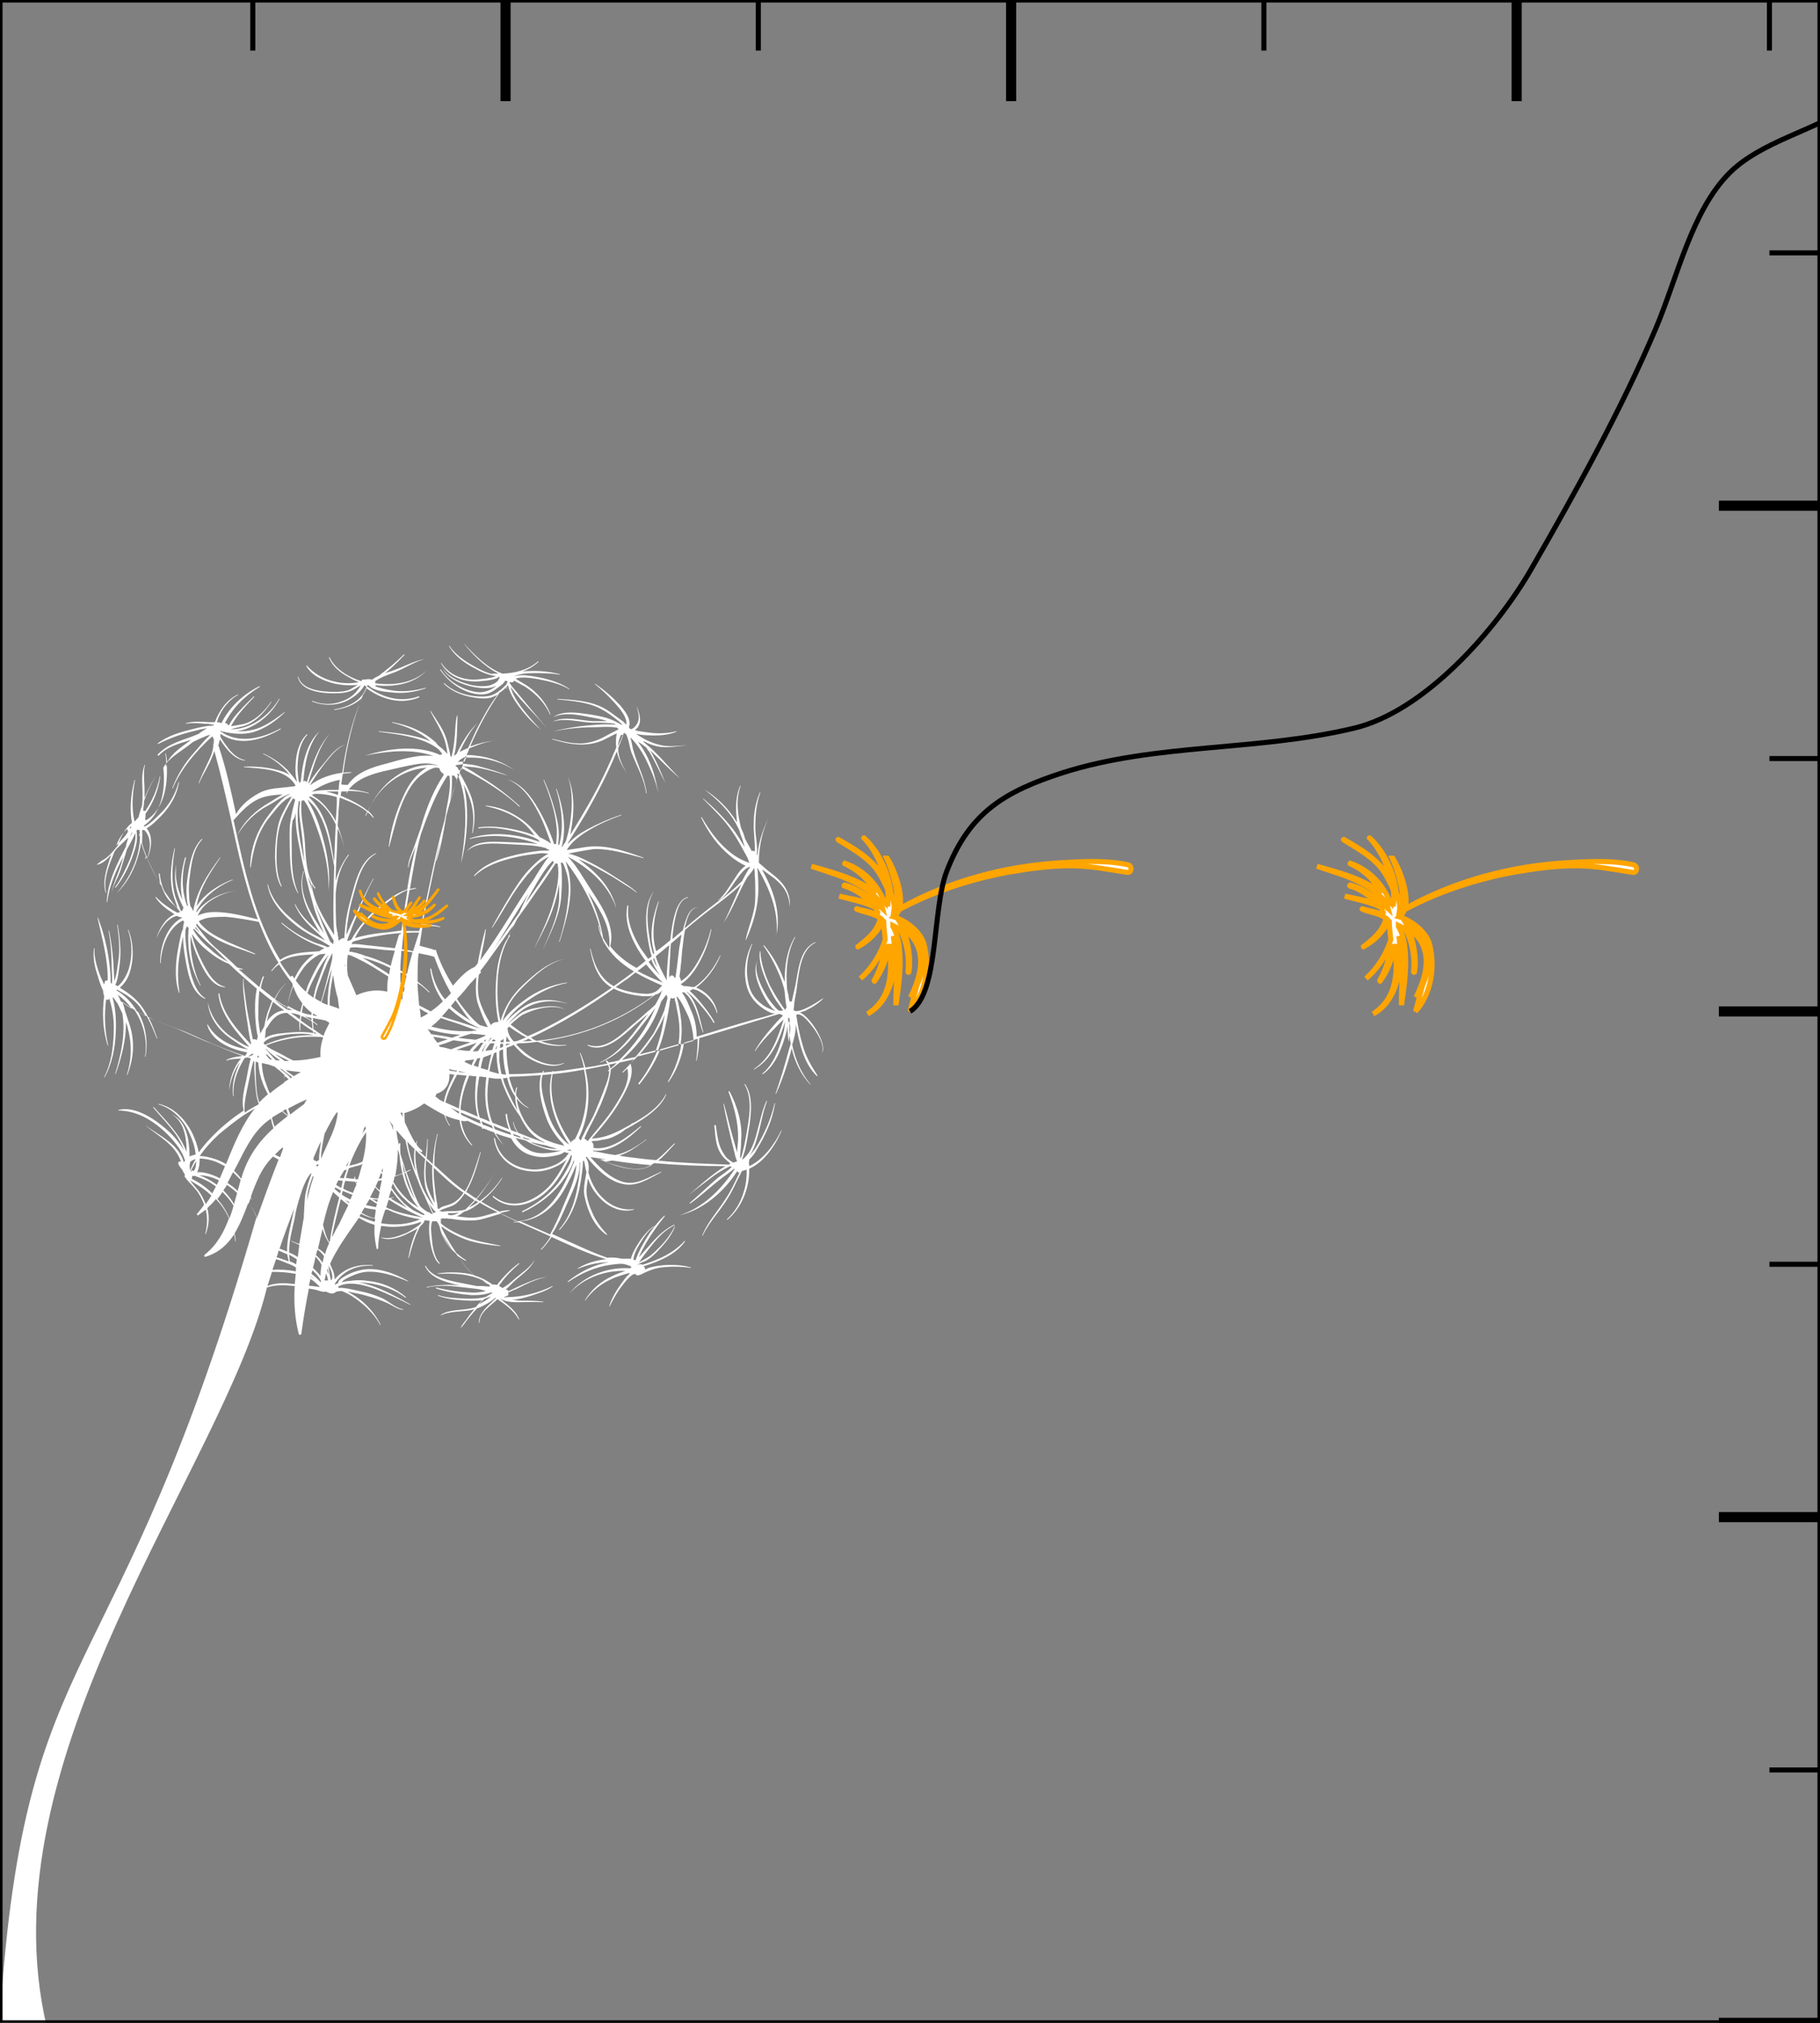 <svg xmlns="http://www.w3.org/2000/svg"
    xmlns:xlink="http://www.w3.org/1999/xlink"
    viewBox="0 0 360 400">
  <rect x="0" y="0" width="360" height="400" fill="#808080" stroke="none"/>
  <style type="text/css">
    .st0{fill:#FFFFFF;}
  </style>
  <g id="blowball">
      <path class="st0" d="M130.3,159.2c0.1,0.2,0.1,0.4,0.1,0.6c0,0,0,0,0,0C130.4,159.6,130.4,159.4,130.3,159.2
        C130.3,159.2,130.3,159.2,130.3,159.2z"/>
      <path class="st0" d="M19.2,171c1.1-0.2,2-1.1,2.8-2c-0.1,0.2-0.1,0.4-0.2,0.6c-0.7,2.1-1.6,4.7-0.9,6.9c0,0.1,0.1,0,0.1,0
        c-0.6-2.3,0.4-5.1,1.3-7.2c0.1-0.3,0.2-0.6,0.4-1c0.2-0.2,0.3-0.4,0.5-0.6c0.6-0.6,1.4-1.3,2.2-2.1c-0.2,0.6-0.4,1.2-0.5,1.8
        c-1.8,3.5-3.6,7-3.8,11c0,0,0.1,0,0.1,0c0.4-3.2,1.7-6.2,3.2-9c-0.3,1.1-0.6,2.1-1,3.1c-0.5,1.3-1.1,2.7-1.3,4.1c0,0,0,0,0,0
        c0.3-1.7,1.3-3.1,1.8-4.7c0.4-1.3,0.8-2.6,1.2-3.9c0.6-1.1,1.2-2.2,1.7-3.3c0,0,0,0,0,0c0,0.1,0,0.1,0,0.2c0,0.5,0,1-0.1,1.5
        c-0.2,1.2-0.6,2.4-1,3.5c-0.8,1.9-1.7,3.8-2.9,5.5c-0.1,0.1,0.1,0.2,0.1,0.1c1.5-1.9,2.6-4.1,3.4-6.4c0.4-1.1,0.8-2.3,0.8-3.5
        c0-0.4,0-0.8-0.1-1.3c0-0.1,0.1-0.1,0.1-0.2c0.2,0,0.4,0,0.5,0c0,0.4,0.1,0.8,0.1,1.2c0-0.1-0.1-0.3-0.1-0.4c0,0-0.1,0-0.1,0
        c0,0.2,0.1,0.4,0.2,0.6c-0.1,4.1-2,8.2-4.7,11.2c0,0,0,0.1,0,0c2-1.9,3.4-4.4,4.2-7c0.3-1,0.6-2,0.7-3.1c0.3,0.9,0.6,1.9,1,2.8
        c-0.1,0.1-0.1,0.2-0.2,0.4c0,0,0,0.1,0.1,0c0.1-0.1,0.1-0.2,0.2-0.3c0.8,2,1.9,4,3,5.8c0.3,1,0.8,2,1.5,2.8c0.5,0.5,1,1,1.5,1.4
        c0.2,0.3,0.4,0.5,0.6,0.8c0,0,0,0.1,0,0.1c-0.2,0-0.3,0-0.5,0.1c-0.5-0.3-1.1-0.6-1.5-0.9c-0.9-0.6-1.9-1.3-2.7-2.2
        c-0.1-0.1-0.2,0-0.1,0.1c0.7,1.1,1.9,2.1,3,2.8c0.2,0.1,0.4,0.3,0.7,0.5c-1.8,0.8-3,2.9-3.6,4.8c0,0,0,0,0,0
        c0.8-1.9,2.1-4,4.1-4.5c0.3,0.2,0.7,0.3,1,0.3c0,0,0,0,0,0c0,0,0,0,0,0.1c-3,1.5-4.4,5.8-4.3,8.9c0,0.1,0.1,0.1,0.1,0
        c0.1-3.1,1.5-7,4.4-8.4c0.1,0.1,0.1,0.2,0.2,0.3c0,0,0,0.1,0,0.1c-0.1,0.4-0.2,0.8-0.2,1.3c-0.2,0.4-0.3,0.7-0.4,1.1
        c-0.3,1.4-0.6,2.8-0.8,4.2c-0.3,2.4-0.4,5,0.4,7.3c0,0.1,0.1,0,0.1,0c-0.4-2.7-0.4-5.2,0.1-7.9c0.2-1,0.3-2.1,0.6-3.2
        c0,1.7,0.3,3.5,0.6,5.2c0.5,2.5,1.1,5.8,3.7,7.1c0.1,0,0.1-0.1,0.1-0.1c-1.6-1-2.3-3-2.8-4.7c-0.5-1.9-0.8-3.9-1-5.8
        c-0.1-1-0.2-2.1-0.1-3.1c0.1-0.2,0.2-0.4,0.3-0.7c0,0,0,0.1,0.1,0.1c0,0.1,0,0.2,0.1,0.2c0,0,0.1,0,0.1,0.1
        c-0.3,4,0.3,7.8,2.3,11.4c0,0,0.1,0,0.1,0c-1.5-3-2.1-6.4-2-9.8c0.4,1.6,0.9,3.1,1.6,4.6c0.9,2,2.6,5.5,5.2,5.5
        c0,0,0.1-0.1,0-0.1c-1.3-0.2-2.4-1.4-3.1-2.4c-0.8-1.2-1.4-2.4-2-3.7c-0.6-1.3-1.1-2.7-1.4-4.1c0-0.1,0-0.2-0.1-0.3
        c0.8,1.2,1.8,2.3,2.9,3.2c1.3,1.1,2.9,2.2,4.5,2.8c0,0,0,0,0,0c1.8,1.7,3.6,3.3,5.5,4.9c-0.4,1.9-0.4,3.9-0.3,5.8
        c0.1,1.2,0.2,2.5,0.5,3.7c-0.1,0.2-0.1,0.4-0.2,0.6c0,0,0,0.1,0,0.1c-0.1-0.1-0.3-0.2-0.5-0.2c-0.1,0-0.2,0-0.3,0
        c-0.3-1.5-0.6-3-0.9-4.6c-0.3-1.5-0.5-3.1-0.7-4.6c-0.1-0.9-0.3-1.8-0.2-2.7c0-0.1-0.1-0.1-0.1,0c-0.1,1,0,2.1,0.1,3.1
        c0.2,1.8,0.4,3.5,0.7,5.3c0.1,0.4,0.3,2.7,0.8,4.4c-0.1,0-0.1,0-0.1,0.1c-2.7-2.9-5.6-6.1-6.2-10c0-0.1-0.2-0.1-0.2,0
        c0.4,4.1,3.4,7.4,6.1,10.5c0,0,0,0,0,0c-0.8-0.2-1.5-0.7-2.2-1.1c-0.9-0.6-1.8-1.1-2.5-1.8c-1.8-1.6-3-3.6-3.5-5.9c0,0,0,0,0,0
        c0.2,2.4,1.5,4.6,3.3,6.2c0.8,0.7,1.7,1.3,2.6,1.9c0.6,0.4,1.4,0.9,2.1,1.2c0,0,0,0,0,0c-3.2-0.4-6.4-2-8-4.9
        c0-0.1-0.1,0-0.1,0.1c0.9,3.2,4.6,4.8,7.9,5.4c-0.1,0.2-0.3,0.5-0.4,0.7c-2.3-0.7-4.5-1.6-6.7-2.5c-2.2-0.9-4.3-2-6.5-2.8
        c-1.6-0.6-3.1-1.2-4.7-1.8c-0.4-0.2-0.9-0.4-1.3-0.6c-0.4-0.8-0.9-1.6-1.5-2.4c-1.1-1.4-2.6-2.5-4.1-3.4
        c0.9-0.7,1.6-1.9,1.9-2.8c0.9-2.7,0.9-5.9-0.2-8.6c0-0.1-0.1,0-0.1,0c0.9,2.4,0.9,5.2,0.2,7.6c-0.3,1-1.1,2.7-2.2,3.5
        c-0.2-0.1-0.3-0.2-0.5-0.2c0.6-1.3,0.7-2.9,0.9-4.3c0.3-2.6,0-5.1-0.4-7.6c0-0.1-0.1-0.1-0.1,0c0.3,2.4,0.6,4.8,0.2,7.2
        c-0.2,1.2-0.3,2.7-0.8,3.9c0-0.9-0.1-1.8-0.1-2.2c-0.1-2.6-0.4-5.1-0.9-7.7c0-0.1-0.2-0.1-0.1,0c0.4,2.4,0.6,4.8,0.6,7.3
        c0,1,0.2,2.1,0,3.2c0-0.1-0.1-0.1-0.1-0.2c0,0-0.1-0.1-0.1-0.1c0-1.8-0.2-3.6-0.5-5.4c-0.4-2.5-1.1-5-2-7.4c0,0-0.1,0-0.1,0
        c0.9,4.1,2.1,8.2,2,12.4c-0.2-0.1-0.5,0-0.6,0.3c0,0.2-0.1,0.4-0.1,0.5c-0.4-0.9-0.8-1.7-1.1-2.6c-0.5-1.5-0.9-3.1-0.8-4.6
        c0,0,0,0-0.1,0c-0.2,1.5,0,3,0.4,4.4c0.4,1.3,0.8,2.8,1.4,4c0,0.4,0.1,0.8,0.2,1.1c-0.4,3.2-0.3,6.6,0.7,9.7c0,0.1,0.1,0,0.1,0
        c-0.7-2.9-0.8-6.1-0.4-9.1c0.2,0.2,0.6,0.1,0.6-0.2c0,0,0,0,0,0c0.7,2.2,1,4.4,0.9,6.8c-0.1,3-0.5,6.1-1.9,8.8c0,0,0,0.1,0.1,0
        c1.5-2.7,2.1-5.9,2.2-8.9c0.1-2.1,0-4.6-0.6-6.7c0-0.1,0.1-0.1,0.1-0.2c0.1,0.1,0.1,0.2,0.2,0.3c0.2,0.3,0.5,0.7,0.7,1
        c0.3,0.6,0.6,1.3,0.9,1.9c0.7,3.9-0.3,8.3-1.4,11.9c0,0.1,0.1,0.1,0.1,0c1.1-3.1,2.1-6.8,2-10.2c0.1,0.3,0.2,0.6,0.3,0.9
        c0.9,3.2,0.9,6.4-0.1,9.5c0,0.1,0.1,0.1,0.1,0c1.3-3.3,1.5-6.7,0.4-10c-0.3-0.9-0.6-1.8-0.9-2.7c-0.1-0.6-0.3-1.1-0.5-1.7
        c0.8,0.6,1.6,1.1,2.4,1.6c1.8,2.7,2.6,6,2.1,9.2c0,0.1,0.1,0.1,0.1,0c0.5-3.1,0-6.2-1.5-8.8c0.6,0.3,1.1,0.6,1.7,0.8
        c0.8,1.4,1.4,2.9,2,4.4c0,0.1,0.2,0,0.1,0c-0.5-1.4-1-2.8-1.7-4.1c0.2,0.1,0.5,0.2,0.7,0.3c1.7,0.7,3.4,1.3,5.1,2
        c2.3,1,4.6,2.1,7,3c1.9,0.8,3.8,1.6,5.8,2.3c-0.2,0-0.5,0.1-0.7,0.1c-0.9,0.1-1.8,0.3-2.5,0.7c-0.1,0,0,0.2,0.1,0.1
        c0.7-0.3,1.8-0.3,2.8-0.4c-1.5,1.7-2.3,4.2-2.4,6.3c0,0,0,0,0,0c0.3-1.8,1-4.1,2.2-5.6c-1,2.1-1.7,4.3-1.4,6.7
        c0,0.1,0.1,0.1,0.1,0c-0.2-2.4,0.6-4.7,1.8-6.8c0.1-0.2,0.3-0.5,0.4-0.7c0.2,0,0.4-0.1,0.6-0.1c0.2,0.1,0.4,0.1,0.6,0.2
        c-0.4,1.4-0.6,2.8-0.9,4.3c-0.4,1.9-1,4-0.5,6c-2.1,1.4-4.1,3-5.8,4.7c-1.1,1.1-2.2,2.3-3.1,3.6c-0.2-1.3-0.7-2.6-1.2-3.7
        c-1.3-2.7-3.7-5.3-6.7-5.9c0,0-0.1,0.1,0,0.1c2.9,0.8,5.1,3.3,6.2,6c0.5,1.1,1,2.5,1.1,3.9c-0.4,0.1-0.9,0.2-1.2,0.4
        c0-1.2-0.1-2.3-0.3-3.5c-0.4-2-1.3-4.1-3.4-4.9c0,0,0,0,0,0c2,0.9,2.8,3.4,3,5.4c0.1,0.7,0.1,1.4,0.1,2.1
        c-1.2-3.4-4-6.1-6.5-8.9c0,0-0.1,0-0.1,0.1c1.5,1.8,3.2,3.5,4.6,5.5c0.6,1,1.1,1.9,1.5,3c-0.9-1.6-2.2-3.1-3.5-4.2
        c-2.3-2-6.2-4.7-9.5-3.8c0,0,0,0.1,0,0.1c3.5,0,6.6,1.8,9.1,4.1c1.6,1.5,3.4,3.5,4.1,5.8c-0.1,0.1-0.2,0.2-0.2,0.4
        c-1.1-3.8-4.9-5.3-7.8-7.5c0,0-0.1,0,0,0c2.7,2.3,6,3.8,7.2,7.3c-0.3-0.1-0.7,0.1-0.5,0.5c0.2,0.5,0.5,0.8,0.8,1.2c0,0,0,0,0,0
        c0.1,0.3,0.3,0.6,0.5,0.9c-0.1,0.1-0.1,0.2-0.1,0.3c0.6,1,1.5,1.7,2.2,2.6c0.7,0.8,1.2,1.8,1.6,2.8c0,0.1,0,0.1,0.1,0.2
        c-0.4,0.6-0.9,1.2-1.4,1.8c-0.1,0.2,0.1,0.4,0.2,0.3c0.5-0.4,1-0.7,1.5-1.1c0.4,1.6,0.3,3.2-0.1,4.8c0,0,0.1,0.1,0.1,0
        c0.6-1.6,0.8-3.4,0.3-5.1c0.6-0.6,1.2-1.1,1.7-1.8c0.3,0.3,0.6,0.7,0.9,1c0.7,0.9,1.2,1.8,1.7,2.8c-1,2.7-2.3,5.2-4.8,7.2
        c-0.2,0.2-0.1,0.5,0.2,0.4c2.6-0.8,4.3-2.4,5.6-4.4c0.1,0.4,0.2,0.9,0.2,1.3c0,0.1,0.1,0.1,0.1,0c0-0.5-0.1-1-0.2-1.5
        c1.1-1.8,1.9-3.9,2.7-6c0.7,0.8,1.3,1.7,1.7,2.7c0,0.1-0.1,0.1-0.1,0.2C22.9,336.9,5,322.4,0,398.7c-0.4,6,10.9,9.3,9.3,2.3
        c-12.8-53.5,34.9-110.8,43.5-146.4c1.7-0.6,3.7-0.5,5.5-0.3c-0.2,3.2,0,6.4,0.8,9.5c0.1,0.2,0.4,0.2,0.5,0c0.4-3,0.9-6,1.5-9
        c0.4,0.1,0.8,0.1,1.1,0.2c0.7,0.1,1.6,0.6,2.3,0.4c0,0,0,0,0,0c0.7,0.4,1.5,0.6,2,0c0.1,0,0.1,0,0.2,0c0.3-0.1,0.6-0.1,0.9-0.1
        c1.4,0.5,2.7,1.4,3.8,2.3c1.5,1.2,2.9,2.7,3.8,4.4c0,0,0.1,0,0.1,0c-1.3-2.7-3.7-5.2-6.6-6.6c0.2,0,0.4,0.1,0.6,0.1
        c1,0.2,2.1,0.4,3.1,0.7c1.5,0.4,2.9,0.9,4.3,1.5c1,0.5,1.9,1.2,3,1.3c0.1,0,0.1-0.1,0-0.1c-1.5-0.3-2.7-1.5-4.1-2.2
        c-1.4-0.6-2.9-1.1-4.5-1.4c-1-0.2-2.1-0.5-3.1-0.6c-0.3,0-0.6-0.1-0.9,0c0,0-0.1,0-0.1,0c0-0.1-0.1-0.2-0.1-0.2c0,0,0-0.1,0-0.1
        c0.3-0.2,0.7-0.3,1-0.4c2.1-0.5,4.4,0.2,6.4,0.9c2.3,0.9,4.6,2,6.8,3.1c0.1,0,0.1-0.1,0-0.1c-2.5-1.4-5-2.8-7.7-3.7
        c-0.7-0.2-1.5-0.5-2.4-0.6c0.9,0,1.7,0.1,2.4,0.2c2.4,0.4,4.8,1.3,6.8,2.8c0.1,0,0.1,0,0.1-0.1c-2.1-1.8-4.7-2.9-7.4-3.2
        c-1.3-0.2-2.5-0.2-3.8,0c-0.4,0-0.8,0.1-1.3,0.2c-0.1,0-0.2,0-0.3,0.1c0,0,0,0,0,0c0.5-0.6,1.4-1,2.1-1.3
        c0.9-0.4,1.8-0.7,2.8-0.8c2.9-0.2,5.7,0.8,8.3,1.9c0,0,0.1,0,0-0.1c-2.6-1.5-6.1-2.8-9.1-2.2c-1.1,0.2-2.2,0.6-3.1,1.1
        c-0.5,0.3-1.6,0.8-1.6,1.5c-0.2,0.1-0.4,0.2-0.6,0.3c0,0-0.1,0-0.1-0.1c1.6-2.6,4.4-3.8,7.5-3.6c0.1,0,0.1-0.1,0-0.1
        c-2.9-0.3-5.7,0.6-7.5,2.8c0-0.8-0.3-1.8-0.5-2.1c-0.1-0.3-0.3-0.6-0.4-1c0.4-0.9,0.8-1.7,1.3-2.5c0,0,0.1,0.1,0.1,0.1
        c0,0,0,0,0,0c0,0-0.1-0.1-0.1-0.1c1.3-2.3,2.9-4.4,4.4-6.6c0.9,0.6,2,1.1,3.1,1.4c-0.1,1.5,0,3,0.4,4.7c0,0.2,0.3,0.1,0.3-0.1
        c0-1.5,0.3-2.9,0.6-4.4c0.7,0.1,1.5,0.2,2.2,0.2c2,0,3.9-0.3,5.7-1c0,0,0,0,0,0.1c0,0.1-0.1,0.1-0.1,0.2
        c-0.1,0.2-0.3,0.4-0.5,0.5c-0.7,0.5-1.5,1-2.3,1.4c-1.5,0.6-3.2,1.3-4.9,0.9c-0.1,0-0.1,0.1,0,0.1c1.7,0.6,3.9-0.2,5.4-1
        c0.4-0.2,1.1-0.5,1.7-0.9c-0.9,1.8-1.5,3.8-1.8,5.8c0,0.1,0.1,0.1,0.1,0c0.5-2,1.1-4,2-5.8c0-0.1,0.2-0.3,0.3-0.5
        c0.4-0.3,0.7-0.7,0.8-1.1c0.3,0,0.6,0.1,1,0.1c-0.2,1-0.1,2.3-0.1,2.6c0.1,1.2,0.3,2.5,0.7,3.7c0.3,0.8,0.6,1.7,1.3,2.2
        c0,0,0.1,0,0.1-0.1c-1.2-1.2-1.5-3.6-1.6-5.2c-0.1-0.8-0.3-2.2,0.1-3.1c0,0,0,0,0.1,0c0.2,0,0.5,0,0.8,0c0,0.1,0.1,0.2,0.2,0.3
        c0.1,0.2,0.2,0.4,0.3,0.6c0.2,0.8,0.4,1.6,0.8,2.3c0.6,1.3,1.5,2.3,2.5,3.2c1,1.5,2.2,3,3.5,4.2c-2.3-0.6-4.8-0.6-7.1-0.3
        c0,0,0,0.1,0,0.1c2.7-0.1,5.4-0.1,8,0.9c0.7,0.5,1.4,0.9,2.1,1.2c0,0,0,0,0,0c0.1,0.1,0.2,0.1,0.2,0.2c-0.1,0.1,0,0.2,0.1,0.2
        c0.1,0,0.1,0,0.2,0c0,0,0,0,0,0c-0.5,0-1.1,0-1.7-0.1c-0.4,0-0.8,0-1.2,0c-1.4-0.3-2.7-0.5-4.1-0.8c-2.2-0.5-4.9-1.1-6-3.2
        c0-0.1-0.1,0-0.1,0.1c0.9,2,3.3,2.9,5.3,3.4c0.6,0.2,1.2,0.3,1.9,0.4c-2.3-0.2-4.6-0.2-6.9,0.3c-0.1,0,0,0.1,0,0.1
        c2.5-0.6,5.1-0.3,7.6,0c0.9,0.1,1.7,0.2,2.6,0.3c0.5,0.1,1,0.2,1.5,0.4c-0.9,0.2-1.7,0.3-2.6,0.3c-2.4-0.1-4.8-0.4-7.2-1
        c-0.1,0-0.1,0.1,0,0.2c2.2,0.7,4.6,1.1,6.9,1.3c1,0,1.9,0,2.8-0.2c0.4-0.1,0.7-0.2,1.1-0.3c0.1,0,0.2,0,0.3,0.1
        c-0.4,0.2-0.8,0.4-1.2,0.7c-0.2,0.1-0.5,0.1-0.7,0.2c-1.1,0.2-2.1,0.2-3.2,0.2c-1.8-0.1-3.8-0.1-5.6-0.7c-0.1,0-0.1,0.1-0.1,0.1
        c2,0.8,4.4,0.9,6.5,1c0.4,0,1.3,0,2.3-0.1c-0.3,0.3-0.6,0.6-0.8,0.8c-0.2,0.2-0.3,0.3-0.4,0.5c-0.2,0.1-0.4,0.2-0.6,0.2
        c-2,0.6-4.6,0.2-6.4,1.4c0,0,0,0.1,0,0.1c2.1-1,4.4-0.6,6.6-1.2c-0.5,0.6-1,1.2-1.4,1.8c-0.4,0.6-1,1.2-1.3,1.9c0,0,0,0,0,0
        c0.5-0.4,0.9-1.1,1.3-1.6c0.6-0.7,1.2-1.5,1.9-2.2c0,0,0,0,0.1-0.1c0.1,0,0.2-0.1,0.3-0.1c0.5-0.2,2.4-1.1,3.3-2
        c0,0,0,0.1,0.1,0.1c0,0,0,0,0,0c-1.4,1.4-3.4,2.8-3.4,4.9c0,0,0.1,0,0.1,0c0.1-2.2,2.2-3.3,3.6-4.7c1.6,1.1,3.2,2.2,4.2,4
        c0,0.1,0.1,0,0.1,0c-0.7-1.9-2.5-3-3.9-4.2c0,0,0,0,0,0c1,0.7,2.4,0.8,3.5,0.8c1.7,0,3.4-0.1,5.1,0c0.1,0,0.1-0.1,0-0.1
        c-1.4-0.2-2.7-0.2-4.1-0.2c-0.7,0-1.4-0.1-2.1-0.2c1.2,0,2.6-0.4,3.6-0.7c1.5-0.5,3.2-1,4.5-1.9c0,0,0-0.1,0-0.1
        c-2.9,1.4-6,2.2-9.2,2.2c-0.1,0-0.2,0.1-0.2,0.1c-0.1,0-0.1-0.1-0.2-0.1c0.2-0.1,0.5-0.2,0.7-0.3c0.2-0.1,0.2-0.4,0.1-0.6
        c0.5-0.2,1-0.5,1.6-0.7c2-1,3.9-2,6.1-2.4c0,0,0,0,0,0c-1.8,0.2-3.4,0.9-5,1.6c-0.9,0.4-1.7,0.8-2.6,1.2c0,0,0,0-0.1,0
        c0-0.2-0.2-0.3-0.4-0.3c0,0,0,0-0.1,0c0.8-0.6,1.4-1.4,2-1.9c1.4-1.2,3-2.3,3.8-4c0,0,0,0,0,0c-1,1.6-2.6,2.6-4,3.8
        c-0.8,0.7-1.5,1.3-2.4,1.8c-0.2-0.1-0.4-0.3-0.7-0.4c0.1-0.2,0.2-0.4,0.4-0.6c1-1.4,2.3-2.7,3.6-3.8c0.1,0,0-0.1-0.1-0.1
        c-1.6,1.2-3.1,2.7-4.3,4.3c-0.3-0.1-0.6-0.1-0.9-0.1c-0.5-0.4-1.1-0.7-1.6-1c-0.6-0.3-1.3-0.6-2-0.8c-1.3-1.1-2.4-2.5-3.3-3.9
        c0.5,0.4,1,0.7,1.6,1c0.1,0,0.1-0.1,0.1-0.1c-0.7-0.4-1.3-0.9-1.9-1.4c-0.2-0.2-0.3-0.5-0.5-0.7c-0.9-1.4-1.7-2.8-2.4-4.2
        c0-0.1-0.1-0.2-0.1-0.4c0.8,0.6,1.8,1.2,2,1.3c1.1,0.6,2.2,1.1,3.4,1.5c2,0.6,4.1,0.9,6.2,1.1c0,0,0.1-0.1,0-0.1
        c-2.9-0.6-5.8-1-8.5-2.4c-0.5-0.2-2.4-1.2-3.2-2c0-0.2,0-0.4,0-0.7c0-0.1,0-0.1,0-0.2c0.2,0,0.4-0.1,0.6-0.1
        c0.1,0,0.1,0.1,0.2,0.1c0.1,0,0.1,0,0.2-0.1c0,0,0.1,0,0.1,0c0.2,0.1,0.5,0.1,0.8,0.1c1.9,0.3,3.9,0.5,5.7,0.2
        c1.4-0.3,2.8-0.8,4.2-1.2c1.1,0.5,2.2,1.1,3.4,1.6c-0.3,0-0.5,0-0.8,0c0,0,0,0.1,0,0.1c0.3,0,0.7,0,1,0c1.4,0.6,2.9,1.3,4.3,1.9
        c0.7,0.3,1.3,0.6,2,0.9c-0.5,0.9-1.2,1.8-1.9,2.5c0,0,0,0.1,0.1,0.1c0.8-0.8,1.4-1.6,2-2.5c3.5,1.6,7.1,3.3,10.8,4.4
        c-2,0.2-4,0.8-5.6,1.8c-0.1,0,0,0.1,0,0.1c1.9-0.8,4-1.3,6.1-1.3c-3,0.5-5.7,1.9-8.1,3.8c-0.1,0,0,0.1,0.1,0.1
        c2.5-1.7,5.4-3,8.4-3.4c0.7-0.1,1.5-0.2,2.2-0.2c0.3,0.1,0.6,0.1,0.9,0.2c0,0,0,0,0,0c-0.3-0.1-0.5-0.1-0.8-0.2c0,0,0.1,0,0.1,0
        c0.5,0.1,1.1,0.3,1.6,0.5c0,0,0,0.1,0,0.1c0,0,0,0,0,0c0,0.1,0,0.1,0.1,0.2c0,0,0,0-0.1,0c-0.1,0-0.1,0-0.2,0.1
        c-4.5-0.3-9.2,1.5-12,5c0,0,0,0.1,0,0c2.8-3.1,7-4.6,11.1-4.5c-1.2,0.4-2.4,0.9-3.5,1.5c-1.8,1-3.4,2.5-4.5,4.3c0,0,0,0.1,0.1,0
        c1.3-1.8,3-3.2,5-4.1c1.2-0.6,2.4-0.9,3.7-1.3c0,0.1,0,0.1,0,0.2c-0.7,0.6-1.3,1.5-1.6,1.9c-1,1.4-1.9,2.9-2.4,4.5
        c0,0,0,0.1,0.1,0c0.7-1.4,1.5-2.9,2.5-4.1c0.5-0.7,1.1-1.4,1.7-1.9c0.1-0.1,0.3-0.2,0.4-0.3c0.2,0,0.4-0.1,0.6-0.1c0,0,0,0,0,0
        c-0.1,0.1,0.1,0.3,0.2,0.3c0.4,0,0.9-0.2,1.2-0.4c1.1-0.5,2-0.9,3.1-1.1c2.1-0.3,4.2-0.3,6.3,0c0,0,0.1-0.1,0-0.1
        c-2.2-0.6-4.8-0.6-7-0.2c-0.5,0.1-1,0.2-1.5,0.4c-0.2,0.1-0.4,0.2-0.6,0.3c0.2-0.2,0-0.6-0.2-0.7c3.1-1,6.2-2.2,8.2-4.9
        c0,0,0-0.1-0.1-0.1c-2.3,2.5-5.2,3.7-8.3,4.7c-0.1-0.1-0.2-0.1-0.3-0.1c-0.1,0-0.1,0-0.2,0c0,0,0,0-0.1,0
        c-0.1,0-0.1,0.1-0.2,0.1c-0.1,0-0.1,0.1-0.2,0.1c0,0,0,0,0,0c0,0,0,0,0,0c0,0,0,0,0-0.1c0,0,0,0,0,0c0.1,0,0.3,0,0.3-0.2
        c0.4-0.2,0.8-0.4,1.2-0.5c0.9-0.5,1.6-1.1,2.3-1.8c1.4-1.5,2.8-3,3.6-5c0-0.1-0.1-0.1-0.1,0c-1,2.1-2.7,3.9-4.4,5.4
        c-0.8,0.7-1.7,1.1-2.6,1.6c0.6-0.9,1.3-1.8,2-2.7c1.4-1.8,2.9-3.6,5-4.6c0.1,0,0-0.2-0.1-0.1c-2.3,1.1-3.8,2.9-5.4,4.7
        c-0.4,0.5-1,1.1-1.5,1.7c0-0.1,0.1-0.2,0.1-0.3c0.4-0.9,0.9-1.8,1.4-2.7c1.1-1.8,2.3-3.5,3.6-5.1c0-0.1,0-0.1-0.1-0.1
        c-1.7,1.6-3.1,3.6-4.2,5.6c-0.6,1-1.1,2.1-1.5,3.2c-0.1,0-0.3-0.1-0.4-0.1c0.1-1,0.5-1.9,1.1-2.9c0.8-1.3,1.7-2.8,3-3.7
        c0,0,0-0.1,0-0.1c-1.5,1-2.7,2.7-3.6,4.2c-0.3,0.6-0.8,1.4-1,2.3c-0.6,0-1.2,0-1.8,0c-0.9-0.2-1.9-0.3-2.9-0.2
        c-2.3-0.8-4.5-1.8-6.7-2.8c-1.4-0.6-2.8-1.3-4.2-1.9c1.1-1.7,2-3.7,2.8-5.6c1.2-2.7,2.7-5.5,2.7-8.5c0,0,0.1,0,0.1,0
        c-0.1,1.4-0.2,2.9-0.3,3.2c-0.5,3.6-1.5,7.3-3.9,10c0,0.1,0,0.1,0.1,0.1c2.8-3,3.9-7.1,4.4-11.1c0.1-0.8,0.2-1.6,0.2-2.5
        c0.1,0,0.1-0.1,0.2-0.1c0.2,0.8,0.3,1.6,0.5,2.3c-0.1,0.6-0.2,1.2-0.3,1.7c-0.2,1.2-0.3,2.3,0,3.4c0.6,2.7,1.9,5.7,4.3,7.3
        c0.1,0,0.1-0.1,0.1-0.1c-1.2-1.3-2.2-2.6-2.9-4.2c-0.6-1.3-1.2-3-1.2-4.4c0-0.7,0.2-1.6,0.3-2.5c0.4,1.3,1.1,2.5,2,3.5
        c1.8,2.1,4.4,3.4,7.1,2.7c0,0,0-0.1,0-0.1c-3.1,0.4-5.8-1.3-7.5-3.8c-0.7-1.1-1.2-2.2-1.5-3.4c0.1-1,0.1-2-0.4-2.8
        c0-0.1-0.1-0.1-0.1-0.1c0,0,0-0.1,0-0.1c0-0.1,0.1-0.1,0.1-0.2c0,0,0,0,0,0c1.8,2.3,4.3,4.8,7.1,5.4c2.9,0.7,5.3-1.1,7.7-2.3
        c0,0,0-0.1,0-0.1c-2.4,1-4.9,2.8-7.6,2c-2.6-0.8-4.6-2.8-6.4-4.9c0.2,0,0.4,0.1,0.6,0.1c0.2,0,0.4,0.1,0.6,0.1
        c1,0.4,2.1,0.9,3.1,1.2c1.7,0.5,3.7,1.1,5.6,0.9c1.1-0.1,1.9-0.6,2.7-1.1c4.7,0.4,9.4,0.6,14.1,0.6c-2.7,1.5-6.6,5.2-7.4,5.8
        c0,0,0,0.1,0,0c1.5-1.2,3.1-2.4,4.7-3.6c0.9-0.7,1.9-1.3,3-1.9c0.2-0.1,0.4-0.2,0.7-0.3c0.1,0.1,0.2,0.1,0.2,0.2
        c-0.8,0.8-1.9,1.5-2.7,2.1c-1.9,1.6-3.7,3.4-5.6,5c0,0,0,0.1,0.1,0.1c2.3-1.6,4.3-3.6,6.5-5.2c0.5-0.4,1.4-1,2.2-1.7
        c0,0,0.1,0.1,0.1,0.1c-2.6,4-6.3,7.7-10.9,9.1c0,0,0,0,0,0c4.6-1,8.9-4.7,11.4-8.7c0.1,0.1,0.1,0.1,0.2,0.2
        c0.1,0.1,0.2,0.1,0.3,0c-0.9,1.9-1.8,3.9-3,5.6c-1.5,2.3-3.4,4.4-4.4,6.9c0,0.1,0.1,0.1,0.1,0c1.2-2.5,3.1-4.5,4.6-6.8
        c1.3-1.9,2.1-4,3.2-6c0,0,0,0,0,0c0.1,0,0.1,0.1,0.2,0c0.2-0.1,0.4-0.1,0.7-0.2c0,1.5-0.1,2.9-0.6,4.4c-0.6,2.1-1.7,3.9-3.3,5.4
        c-0.1,0.1,0,0.1,0.1,0.1c2.8-2.4,4.4-6.3,4.3-10.1c3-1.3,5.2-4.7,6.4-7.5c0,0,0-0.1-0.1,0c-1.3,2.7-3.5,5.7-6.3,7
        c0-0.2,0-0.4-0.1-0.6c0.1-0.2,0.1-0.5,0.1-0.7c0.6-0.6,1.1-1.2,1.5-2c1.7-2.8,3.1-5.8,3.6-9.1c0-0.1-0.1-0.1-0.1,0
        c-0.7,3.1-2,6-3.6,8.6c-0.4,0.7-1,1.3-1.5,2c0,0,0,0,0,0c0.9-1.2,1.4-2.8,1.7-3.9c0.7-2.3,1-4.8,1.9-7.1c0-0.1-0.1-0.2-0.1-0.1
        c-0.9,2-1.3,4.2-1.9,6.3c-0.3,1.2-0.7,2.4-1.3,3.5c-0.4,0.7-0.9,1.2-1.4,1.7c-0.1,0-0.1,0.1-0.2,0.1c0.2-0.7,0.4-1.3,0.6-2
        c0.4-1.7,0.6-3.4,0.9-5.1c0.3-2.6,0.6-5.5-0.9-7.8c-0.1-0.1-0.2,0-0.1,0.1c1.6,2.8,0.9,6.4,0.4,9.4c-0.3,1.7-0.6,3.5-1.2,5.2
        c0,0,0-0.1,0-0.1c0-0.1-0.1-0.1-0.1-0.1c0-0.1,0-0.3,0-0.4c0.1-1,0.2-2,0.2-3.1c0.3-3.2-0.8-6.8-2.3-9.6c0-0.1-0.2,0-0.2,0.1
        c1.3,3.5,2.2,7,1.8,10.7c0,0.2-0.1,0.7-0.1,1.4c0,0,0-0.1,0-0.1c-0.3-1.1-0.6-2.1-0.9-3.2c-0.6-2.1-1.1-4.3-1.7-6.4
        c0-0.1-0.2,0-0.1,0c0.4,2.2,0.9,4.3,1.4,6.5c0.3,1.1,0.5,2.1,0.8,3.2c0.1,0.6,0.3,1.1,0.5,1.7c-0.2,0-0.5,0.1-0.8,0.2
        c-0.7-0.5-1.4-0.9-1.8-1.7c-1.2-1.7-1.3-3.7-1.6-5.6c0-0.2-0.3-0.2-0.3,0c0.2,1.8,0.2,3.8,1.2,5.4c0.5,0.9,1.3,1.5,2,2.1
        c-0.1,0-0.2,0.1-0.3,0.2c-4.7-0.2-9.3-0.3-14-0.8c1.2-0.9,2.2-2.2,3.3-3.3c0,0,0-0.1-0.1-0.1c-1.2,1.1-2.3,2.4-3.6,3.3
        c-1.6-0.1-3.1-0.3-4.7-0.5c-0.9-0.1-1.8-0.2-2.6-0.4c2-0.6,3.6-1.9,5.3-3.1c0,0,0-0.1,0-0.1c-1.8,1.4-3.9,2.7-6.1,3.1
        c-1.5-0.2-2.9-0.5-4.4-0.8c0,0,0,0,0-0.1c3.5,0.5,7.1-2.4,9.5-4.7c0,0,0-0.1-0.1-0.1c-2.5,2.1-5.9,4.8-9.3,4.3
        c0-0.1,0-0.3,0-0.4c0-0.4-0.2-0.7-0.4-0.9c0.3-0.1,0.6-0.1,0.9-0.1c0.4,0,0.7-0.1,1.1-0.2c0.9-0.1,1.8-0.3,2.7-0.8
        c0.7-0.3,1.3-0.7,1.9-1.2c0.5-0.3,1.1-0.6,1.6-0.9c2.4-1.4,5.5-3.4,6.6-6.1c0,0,0-0.1-0.1,0c-1.3,2.5-3.9,4.3-6.5,5.7
        c0,0-0.1-0.1-0.1,0c-0.2,0.1-0.3,0.2-0.4,0.3c-0.4,0.2-0.7,0.4-1.1,0.6c-1.8,1-3.8,1.9-5.9,2.1c-0.2,0-0.4,0-0.6,0.1
        c0,0,0-0.1,0-0.1c2.1-2.4,4.1-4.8,5.7-7.6c1.1-2,2.8-4.9,1.9-7.2c0.6-0.6,1.2-1.2,1.8-1.8c1.2-0.3,2.4-0.6,3.6-0.9
        c-1,2.4-2.2,4.6-3.8,6.6c-0.1,0.1,0.1,0.3,0.2,0.2c1.7-2.1,3.1-4.4,4.1-6.9c1.4-0.4,2.8-0.8,4.2-1.2c-0.4,2.7-1.3,5.3-2.7,7.6
        c0,0,0.1,0.1,0.1,0.1c1.6-2.2,2.7-5,3.1-7.8c0.9-0.3,1.8-0.5,2.7-0.8c0,1.4-0.1,2.9-0.3,4.3c0,0.1,0.1,0.1,0.1,0
        c0.3-1.4,0.5-2.9,0.5-4.4c5.3-1.6,10.6-3.2,15.8-4.8c0,0,0,0,0,0c0.1,0,0.3,0.1,0.4,0.1c0.1,0.1,0.3,0.2,0.4,0.2
        c-0.2,0.2-0.3,0.3-0.5,0.5c-0.7,0.7-1.3,1.4-1.9,2.1c-1.2,1.4-2.3,2.8-3.2,4.4c0,0,0,0.1,0.1,0c1-1.5,2.2-2.8,3.5-4.1
        c0.7-0.7,1.3-1.4,2-2c0,0,0.1-0.1,0.1-0.1c-1.2,3.7-2.4,7.5-5.9,9.8c0,0,0,0.1,0,0.1c3.6-2,5-5.8,6.2-9.5
        c-0.1,0.9-0.2,1.9-0.3,2.1c-0.2,1-0.6,2-0.9,3c-0.7,1.9-1.7,3.9-3.3,5.2c-0.1,0,0,0.1,0.1,0.1c2-1.4,3.1-3.7,3.9-5.9
        c0.4-1.2,0.8-2.3,1-3.6c0.1-0.6,0.1-1.1,0.1-1.7c0.1,0.1,0.2,0.2,0.3,0.2c-0.1,1.6-0.1,3.3,0.2,5c-0.1,0.3-0.2,0.7-0.3,1
        c-0.8,3-1.7,6-2.7,8.9c0,0,0,0,0.1,0c1.3-2.9,2.3-5.9,3.1-9c0.6,2.7,1.9,5.3,3.7,7.2c0,0,0.1,0,0-0.1c-1.8-2.1-3-4.9-3.6-7.8
        c0.3-1,0.8-2.7,0.7-4.1c0.7,3.7,1.5,7.7,4.2,10.3c0,0,0.1,0,0.1-0.1c-1.2-1.9-2.3-3.7-2.9-5.9c-0.6-2-1-4-1.3-6.1
        c1.1-0.7,3,2.1,3.5,2.7c0.9,1.3,2.1,3.2,1.6,4.8c0,0,0,0,0,0c1.1-1.8-2.4-7.2-4.4-8c0.4-0.1,0.7-0.2,1-0.3
        c1.3-0.6,2.6-1.4,3.6-2.4c0,0,0-0.1,0-0.1c-0.9,0.6-1.8,1.2-2.8,1.7c-0.6,0.3-1.4,0.7-2.1,0.8c-0.4,0.1-0.7,0-0.9-0.1
        c0-0.1,0-0.2,0-0.3c0,0,0,0,0.1,0c0,0,0,0,0,0c0,0,0,0-0.1,0c0,0,0,0,0,0c0.1-0.6,0.1-1.2,0.2-1.8c0.2-1,0.4-2,0.5-3.1
        c0.4-2.7,0.8-6.9,3.6-8.2c0.1,0,0-0.1,0-0.1c-3.2,1.3-3.4,5.8-4,8.7c-0.1,0.4-0.4,1.7-0.7,3.1c-0.1-0.1-0.3-0.1-0.4,0
        c-0.1-0.4-0.2-0.7-0.2-1.1c-0.1-0.4-0.2-0.9-0.3-1.3c-0.3-3.6-0.1-7.2,1.6-10.4c0,0,0-0.1-0.1,0c-1.6,2.7-2,5.8-2,8.9
        c-0.1-0.3-0.2-0.5-0.3-0.8c-0.9-2.4-2.2-4.6-3.8-6.5c0,0-0.1,0-0.1,0.1c1.5,2.1,2.7,4.5,3.6,6.9c0.2,0.7,0.5,1.4,0.6,2.2
        c0.1,1.1,0.2,2.2,0.4,3.2c-0.1,0-0.2,0.1-0.2,0.2c0,0.1,0,0.1-0.1,0.2c0,0,0,0,0,0c-0.4-0.5-0.8-1.1-1.1-1.6
        c-0.7-1-1.3-2.1-1.9-3.2c-1-2.2-1.8-4.4-1.9-6.8c0,0-0.1-0.1-0.1,0c-0.3,2.3,0.8,4.9,1.7,6.9c0.5,1.1,1,2.1,1.6,3
        c0.4,0.6,0.9,1.2,1.3,1.8c-0.2,0-0.5,0.1-0.7,0.1c-0.4-0.2-0.7-0.5-1-0.9c-0.7-0.8-1.4-1.7-1.9-2.7c-1-1.8-2.3-4.5-1.4-6.5
        c0,0,0,0,0,0c-1.1,2.2,0,4.8,1,6.8c0.6,1.2,1.4,2.4,2.4,3.3c-0.1,0-0.2,0-0.3-0.1c-0.8-0.3-1.7-0.7-2.4-1.3
        c-1.2-0.9-2-2-2.4-3.4c-0.8-2.7-0.5-5.8,0.6-8.4c0,0,0-0.1-0.1,0c-1.4,2.7-1.8,6.4-0.7,9.2c0.6,1.5,1.6,2.6,2.9,3.5
        c0.6,0.4,1.4,0.9,2.1,1c0.1,0,0.3,0,0.4,0c-1.3,0.4-2.6,0.8-3.9,1.1c-3.9,1.1-7.8,2.3-11.7,3.5c0-1.9-0.4-3.7-1.2-5.4
        c-0.2-0.4-0.9-2.4-1.7-3.3c0.1,0,0.3-0.1,0.4-0.1c2.3,1.8,2.8,5.3,3.7,7.9c0,0.1,0.1,0,0.1,0c-0.7-2.7-1.2-6-3.3-8
        c0,0,0.1,0,0.1,0c2.2,1.8,4.9,5.3,5.2,6.1c0.1,0.1,0.3,0.1,0.2-0.1c-0.4-0.9-2.7-4.2-4.9-6.2c0.3-0.1,0.5-0.2,0.6-0.3
        c0,0,0,0,0.1,0c0.4,0.1,0.9,0.2,1.3,0.5c1.6,0.9,2.9,2.4,3.4,4.2c0,0.1,0.1,0,0.1,0c-0.4-2.3-2.1-4.2-4.2-5
        c2.1-1.6,3.8-3.9,4.8-6.3c0-0.1-0.1-0.1-0.1,0c-1,2.1-2.6,4.4-4.5,5.8c-0.1,0.1-0.4,0.3-0.7,0.4c-0.5-0.1-1.3-0.2-1.9-0.2
        c-0.2-0.1-0.4-0.2-0.6-0.3c0,0,0,0,0-0.1c1.7-1.1,3-3,3.9-4.8c1-1.9,1.7-3.9,2.1-6c0-0.1-0.1-0.1-0.1,0
        c-0.5,2.1-1.3,4.1-2.3,5.9c-0.5,0.9-1.1,1.9-1.8,2.7c-0.3,0.4-0.7,0.8-1.1,1.1c-0.1,0.1-0.5,0.4-0.7,0.5c0-0.3-0.2-0.7-0.3-0.9
        c0.3-2,0.5-4.6,0.5-4.9c0.2-1.4,0.3-2.9,0.6-4.3c1-0.9,2-1.7,3-2.5c2.6-2.1,5.6-4.1,8.1-6.5c-1.2,2.5-2.2,5.2-3.5,7.6
        c0,0,0,0,0,0c1.9-2.8,3-6.1,4.7-9c0.5-0.6,1-1.2,1.4-1.9c0,0.1,0,0.2,0,0.2c0.1,0.5,0.1,0.9,0.1,1.4c0.1,1.1,0.1,2.2,0.1,3.3
        c0,1.2,0,2.3-0.3,3.5c-0.4,2-1.2,3.8-1.6,5.8c0,0.1,0.1,0.1,0.1,0c1.4-3.2,2.4-6.5,2.4-10.1c0-0.3,0-2.5-0.2-4c0,0,0.1,0,0.1,0
        c2.3,4.1,4.1,8.3,3.7,13.1c0,0,0,0,0,0c0.9-4.5-0.7-9-2.9-12.9c0.1,0.1,0.2,0.2,0.3,0.2c0.8,0.6,1.5,1.1,2.3,1.7
        c1.8,1.5,2.8,3.1,2.9,5.5c0,0,0,0,0,0c0.2-2-0.6-3.8-2-5.2c-0.8-0.8-1.6-1.4-2.5-2.1c-0.5-0.4-1-0.9-1.6-1.4
        c0-3.4,0.8-7,2.5-9.9c0,0,0-0.1,0,0c-1.5,2.6-2.5,5.5-2.8,8.5c0-0.1-0.1-0.2-0.1-0.2c0,0,0,0,0,0c0.2-1.8-0.3-3.6-0.3-5.4
        c0-2.4,0.2-4.7,1-6.9c0,0-0.1-0.1-0.1,0c-0.8,1.9-1.2,3.9-1.2,6c-0.1,1.9,0.3,3.8,0.2,5.7c0,0,0,0,0,0c-0.2-0.2-0.4-0.2-0.6-0.1
        c-0.4-0.8-0.9-1.6-1.3-2.4c-0.2-0.7-0.4-1.3-0.7-1.9c0-0.1,0-0.1-0.1-0.2c-0.7-2.7-1.1-5.7-0.1-8.4c0,0,0-0.1-0.1,0
        c-1,2.3-0.9,4.8-0.6,7.2c0,0-0.1-0.1-0.1-0.1c-1.6-2.6-3.8-4.8-6.4-6.4c0,0-0.1,0,0,0c2.5,1.9,4.8,4.1,6.3,6.8
        c0.2,0.4,0.4,0.8,0.6,1.2c0.2,0.7,0.4,1.3,0.7,2c0.1,0.5,0.3,0.9,0.4,1.4c-0.8-1.3-1.6-2.7-2.6-3.9c-1.7-2.1-3.6-4-5.6-5.7
        c0,0-0.1,0,0,0.1c2,2,4.1,4,5.7,6.4c1.2,1.7,2.1,3.5,3.1,5.3c0.1,0.3,0.2,0.6,0.3,0.9c0,0,0,0-0.1,0c-0.5-0.2-0.9-0.4-1.4-0.6
        c-1-0.5-1.9-1.1-2.8-1.9c-2.1-1.8-3.7-4.1-5.1-6.5c0-0.1-0.1,0-0.1,0.1c1.4,2.9,3.3,5.6,5.8,7.6c0.3,0.3,1.8,1.4,3,1.9
        c0,0,0,0,0,0c-0.8,0.5-1.4,1.3-1.9,2.1c-1.1,1.6-2.1,3.5-3.6,4.8c0,0,0,0.1,0,0c1.5-0.7,2.5-2.5,3.4-3.8
        c0.6-0.8,1.1-1.6,1.9-2.3c0.3-0.3,0.7-0.5,1-0.6c0,0,0,0,0.1,0c-0.6,0.9-1.1,1.8-1.6,2.8c-1.6,1.6-3.3,3-5.1,4.3
        c-2.1,1.6-4.2,3.3-6.3,5.1c0.1-0.4,0.2-0.8,0.3-1.1c0.3-1.1,0.9-3.2,2.5-3c0,0,0,0,0,0c-1.1-0.2-1.8,0.7-2.2,1.6
        c-0.4,0.9-0.7,1.9-0.9,2.8c-0.5,0.5-1.1,0.9-1.6,1.4c-0.2,0.1-0.3,0.3-0.5,0.4c0.1-1.6,0.3-3.2,0.7-4.7c0.3-1.3,0.9-3.2,2.4-3.5
        c0,0,0-0.1,0-0.1c-1.3,0.2-2,1.6-2.4,2.7c-0.6,1.8-0.9,3.8-1.1,5.7c0,0,0,0.1,0,0.1c-0.9,0.8-1.8,1.5-2.8,2.2
        c-0.2-0.6-0.3-1.2-0.4-1.7c-0.4-2.7,0.1-5.5,0.9-8.1c0-0.1-0.1-0.1-0.1,0c-1,2.7-1.7,5.9-1.1,8.8c0.1,0.5,0.2,0.9,0.3,1.4
        c-0.1,0.1-0.1,0.1-0.2,0.2c-0.3-1-0.6-2.1-0.7-3.1c-0.5-2.9-0.9-6.9,0.9-9.4c0,0,0,0,0,0c-2,2.4-1.7,6.4-1.3,9.2
        c0.2,1.2,0.4,2.5,0.8,3.7c-0.2,0.2-0.5,0.4-0.7,0.5c-0.5-0.7-1-1.4-1.5-2.1c-1.5-2.5-2.8-5.4-2.4-8.4c0-0.1-0.1-0.1-0.2,0
        c-0.6,2.9,0.5,5.9,2,8.5c0.5,0.8,1,1.6,1.6,2.4c-0.6,0.5-1.2,1-1.8,1.4c-2-1.1-3.8-2.5-5.2-4.3c1-3.6-1.4-7.5-3.3-10.4
        c-1.2-1.8-2.3-3.7-3.5-5.4c-0.5-0.7-1-1.3-1.6-1.9c0.7,0.4,1.5,0.8,2.2,1.3c1.1,0.7,2.1,1.5,3.1,2.4c1.9,1.8,3.5,4,4.3,6.5
        c0,0,0,0,0,0c-0.6-2.6-2.1-4.9-4-6.8c-1-1-2-1.8-3.1-2.6c-0.1-0.1-0.3-0.2-0.4-0.3c1.6,0.6,3.1,1.4,4.5,2.2
        c1.5,0.8,3,1.7,4.5,2.7c0.8,0.5,1.7,1,2.5,1.7c0,0,0.1,0,0-0.1c-0.8-0.8-1.8-1.4-2.7-2c-1.7-1.1-3.4-2.2-5.2-3.2
        c-0.4-0.2-3.7-2.1-5.6-2.4c1.8-0.4,4.9-0.9,5.1-0.9c3.4-0.1,6.6,1,9.8,1.8c0,0,0,0,0-0.1c-4-1.4-7.8-2.8-12.1-2
        c-1,0.2-2.1,0.3-3.1,0.5c1-1.7,2.8-3,4.5-4c2-1.2,4.1-2.1,6.3-2.9c0,0,0-0.1,0-0.1c-2.4,0.8-4.7,1.8-6.9,3
        c-1.3,0.7-2.7,1.7-3.7,2.8c0-0.1,0.1-0.2,0.1-0.3c1.2-1.9,2.4-3.9,3.6-5.9c2.2-3.9,4.3-7.9,6-12.1c0.4,1.8,1.3,3.3,2.4,4.8
        c0,0,0.1,0,0,0c-1-1.4-1.9-3.1-2.1-4.8c0-0.2,0-0.5,0-0.7c0.4-1,0.8-2,1.1-3c0.1,0.1,0.3,0.2,0.4,0.2c0.6,1.1,0.7,2.6,1.1,3.7
        c1,2.6,2.5,5.1,2.9,8c0,0.1,0.1,0.1,0.1,0c-0.4-3.1-1.9-5.7-2.7-8.7c-0.1-0.3-0.2-1.3-0.5-2.2c0,0,0,0,0.1,0
        c1.4,1.5,2.5,3.2,3.3,5c1,2.1,1.9,4.3,2.2,6.7c0,0,0,0,0,0c-0.5-3.9-1.7-7.8-4.1-10.9c0.6,0.3,1.1,0.7,1.6,1.1
        c0.2,0.3,0.4,0.6,0.6,0.8c1.2,2,2.1,4.1,3.2,6.2c0,0,0,0,0,0c-0.9-2.2-1.8-4.4-3-6.4c2,1.8,3.8,3.8,5.9,5.5c0,0,0.1,0,0,0
        c-2.4-2.3-4.4-5-7-7c-0.1-0.1-0.2-0.2-0.3-0.4c0.9,0.5,1.9,0.9,2.9,1.1c2,0.4,3.9-0.1,5.9-0.2c0,0,0,0,0,0
        c-1.8,0-3.7,0.4-5.5-0.1c-1.7-0.4-3.3-1.2-4.7-2.2c0.8,0.2,1.6,0.3,2.5,0.3c1.8,0.1,3.8,0,5.5-0.7c0,0,0-0.1,0-0.1
        c-1.9,0.5-4,0.5-5.9,0.2c-0.8-0.1-1.6-0.2-2.3-0.4c0.2-0.2,0.4-0.4,0.5-0.5c1-1.4,0.3-2.9-0.2-4.4c0,0,0,0,0,0
        c0.2,1,0.7,2.2,0.3,3.2c-0.2,0.6-0.7,1.2-1.3,1.5c-0.1,0-0.2-0.1-0.3-0.1c-0.1-0.1-0.1-0.2-0.2-0.3c0.6-1.6-1-3.5-1.9-4.5
        c-1.4-1.5-3-2.9-4.8-4.1c0,0-0.1,0,0,0.1c1.4,1.1,2.7,2.4,3.9,3.7c0.9,1,2.5,2.8,2.3,4.3c-0.4-0.4-0.8-0.8-1.3-1.1
        c-1.1-0.8-2.2-1.7-3.4-2.3c-2.8-1.4-5.9-1.5-8.9-1.7c-0.1,0-0.1,0.1,0,0.1c2.8,0.3,5.9,0.5,8.4,1.8c1.2,0.6,2.3,1.4,3.3,2.2
        c0.4,0.3,0.8,0.7,1.2,1.1c0,0,0,0,0,0c-0.1,0-0.1-0.1-0.2-0.1c0,0,0,0-0.1,0c-0.9-0.5-1.8-1-2.8-1.3c-1.3-0.4-2.6-0.6-3.9-0.8
        c-2.2-0.3-4.8-0.7-6.8,0.6c0,0,0,0,0,0c2.3-1,4.8-0.5,7.2,0c1.2,0.2,2.4,0.4,3.5,0.8c-1,0-1.9,0-2.8,0c-2.6-0.1-5.5-1.1-8,0.1
        c0,0,0,0,0,0c2.6-0.8,5.2,0.1,7.8,0.2c1.2,0,2.4,0,3.6,0.1c0.3,0,0.5,0.1,0.8,0.1c0.1,0.1,0.2,0.1,0.3,0.2
        c-1.2-0.1-2.5-0.1-3.7,0c-2.9,0.2-5.8,0.6-8.6,1.3c0,0,0,0,0,0c2.6-0.5,5.3-0.8,7.9-0.8c1.4,0,3.2-0.2,4.7,0.1
        c0,0.1,0.1,0.2,0.2,0.2l0.1,0c-0.1,0.1-0.1,0.2-0.2,0.2c-0.8,0.4-1.6,0.8-2.3,1.2c-1.4,0.8-3,1.4-4.7,1.5c-2,0.1-4-0.4-5.9-0.9
        c-0.1,0-0.1,0.1,0,0.1c3.2,1,6.7,1.6,9.9,0.2c0.8-0.4,1.6-0.8,2.4-1.2c0.1,0,0.2-0.1,0.4-0.2c-0.2,1-0.2,2.2-0.1,2.7
        c0,0,0,0,0,0.1c-0.7,1.7-1.5,3.5-2.3,5.2c-2,4.2-4.4,8.2-6.8,12.1c0.1-0.6,0.2-1.1,0.2-1.2c0.6-3.3,0.7-7.2-0.7-10.4
        c0,0,0,0,0,0c1.1,3,0.9,6.6,0.4,9.7c-0.2,1-0.4,1.9-0.7,2.9c0,0.1-0.1,0.2-0.1,0.3c-0.3,0.4-0.5,0.8-0.8,1.2c0,0,0,0,0-0.1
        c1-3.8,0.3-7.8-1-11.5c0,0-0.1,0-0.1,0c1.1,3.6,1.6,7.5,0.6,11.1c-0.1,0-0.1-0.1-0.2-0.1c0-0.3,0.1-0.7,0.1-1
        c0.1-1.1,0-2.3-0.2-3.4c-0.6-3-1.5-5.7-2.7-8.4c0,0-0.1,0-0.1,0c1.2,3,2.3,6.1,2.6,9.4c0.1,1.1,0,2.2-0.1,3.3
        c-0.1,0-0.2,0-0.4,0c-0.8-2.4-1.9-4.9-3.2-7.1c-1.4-2.4-3.3-4.9-6.1-5.7c0,0,0,0,0,0c2.8,1,4.8,3.8,6.1,6.4
        c1.1,2,1.8,4.1,2.6,6.3c0,0,0,0,0,0c-0.7-0.5-1.5-0.9-2.3-1.3c-1.1-1.3-2.2-2.6-3.7-3.6c-2-1.4-4.4-2.4-6.9-2.6
        c-0.1,0-0.1,0.1,0,0.1c2.7,0.6,5.3,1.5,7.5,3.4c0.8,0.7,1.5,1.5,2.1,2.4c-0.8-0.3-1.6-0.6-2.4-0.8c-2.7-0.7-5.8-1.2-8.6-0.8
        c-0.1,0-0.1,0.2,0,0.2c2.7-0.4,5.6,0.2,8.3,0.9c1.1,0.3,2.3,0.7,3.4,1.3c0.1,0.2,0.3,0.3,0.4,0.5c-4.4-1.6-9.5-2.2-13.9-0.7
        c0,0,0,0.1,0,0.1c4.3-1.1,9.2-0.6,13.5,1c-2.2-0.3-4.5-0.3-6.7-0.4c-2.3-0.1-5.8-0.3-7.3,1.8c0,0,0,0,0,0
        c1.9-1.9,5.5-1.5,7.9-1.4c2.5,0.2,5.3,0.1,7.7,0.8c0.1,0.1,0.1,0.1,0.2,0.2c0.1,0.1,0.2,0.1,0.3,0c0,0.1,0.1,0.2,0.1,0.3
        c0,0,0,0,0,0c-0.1,0-0.2,0-0.3,0c-0.3,0-0.6,0-0.8,0c-0.7,0-1.3,0.1-2,0.2c-1.5,0.2-3,0.5-4.5,0.9c-2.7,0.7-5.3,1.7-7.2,3.8
        c-0.1,0.1,0,0.2,0.1,0.1c2.2-2.1,5.2-3,8.1-3.7c1.7-0.4,3.4-0.6,5.2-0.8c0.3,0,0.8,0.1,1.3,0.1c-1,0.5-2,1.3-2.7,2
        c-1.3,1.2-2.4,2.5-3.3,3.9c-1.9,2.8-3.6,5.8-5.2,8.7c0,0.1,0,0.1,0.1,0c1.9-2.8,3.4-5.8,5.4-8.5c1-1.3,2-2.6,3.2-3.7
        c0.6-0.6,1.3-1.1,2-1.5c0.2-0.1,0.4-0.2,0.6-0.3c-0.2,0.2-0.4,0.5-0.6,0.7c-0.8,1.2-1.6,2.4-2.3,3.6c-3.7,5.3-6.8,11-10.7,16.2
        c0.4-2,0.9-4,1.1-6.1c0-0.1-0.1-0.1-0.1,0c-0.6,2.2-1.1,4.4-1.5,6.7c-0.2,0.2-0.4,0.5-0.6,0.7c-1.7,0.7-3.1,2.3-4.3,3.7
        c-1.4-2.2-2.6-4.6-3.4-7.1c0-0.1-0.2,0-0.1,0c0,0,0,0.1,0,0.1c-1-0.4-2.1-0.6-3.1-0.9c0.2-1.3,0.4-2.6,0.6-4
        c1.1,0,2.3,0.1,3.4,0.3c0.1,0,0.1-0.1,0-0.1c-1.1-0.3-2.3-0.4-3.4-0.5c0.2-1.3,0.5-2.6,0.8-4c0.9-4.1,1.7-8.3,2.7-12.4
        c-0.2,1.3-0.5,2.5-0.8,3.8c0,0.1,0.1,0.1,0.1,0c0.9-2.9,1.4-5.9,1.9-8.9c0.7-2.6,1.5-5.2,2.3-7.8c0.7,1.7,1.1,3.4,1.3,5.3
        c0.4,4.1-0.1,8-0.7,12c0,0,0,0,0,0c1-3.9,1.4-8,1.1-12c-0.1-1.2-0.3-2.4-0.6-3.6c0.4,0.8,0.8,1.6,1.1,2.5c0.9,2.3,1,4.6,0.6,7.1
        c0,0,0.1,0.1,0.1,0c0.5-2.3,0.5-4.7-0.2-6.9c-0.6-1.8-1.5-3.4-2.4-5c0.1-0.3,0.2-0.6,0.3-0.9c0.4,0.1,0.7,0.3,1,0.5
        c1.2,0.6,2.4,1.3,3.6,2c2.4,1.5,4.8,3.1,6.9,5.1c0.1,0,0.1,0,0.1-0.1c-2.3-2.1-4.7-4-7.4-5.6c-1.1-0.7-2.5-1.7-3.9-2.3
        c1,0.1,2,0.2,2.2,0.2c2.3,0.3,4.6,1,6.8,1.7c0,0,0,0,0,0c-1.8-0.8-3.7-1.3-5.5-1.8c-0.8-0.3-1.7-0.4-2.6-0.5
        c-0.1,0-0.5-0.1-0.9-0.1c0.1-0.4,0.3-0.8,0.5-1.2c0.4,0,0.8,0,1.3,0c2.9,0,6.1,0.9,8.6,2.6c0,0,0,0,0,0c-2.3-1.7-5-2.7-7.9-3
        c-0.6-0.1-1.1-0.1-1.7-0.1c0.2-0.4,0.4-0.9,0.5-1.3c0.2-0.1,0.4-0.2,0.7-0.3c1.5-0.6,3.1-1.2,4.8-1.2c0,0,0,0,0,0
        c-1.8,0-3.6,0.5-5.3,1.1c1.6-3.7,3.5-7.3,5.8-10.6c0.6-0.4,1.2-0.9,1.7-1.5c0,0,0,0,0,0c0.3,1.5,1.2,2.9,2,4
        c1.3,1.8,2.8,3.4,4.5,4.8c0,0,0.1,0,0,0c-1.4-1.4-2.7-2.9-3.9-4.5c-0.8-1.1-1.8-2.6-2.1-4c0.6,0.9,1.3,1.7,2,2.5
        c1.7,1.9,3.5,3.7,5.2,5.7c0,0,0.1,0,0,0c-1.4-1.7-2.8-3.3-4.2-5c-0.8-1-1.7-2-2.5-3c-0.3-0.3-0.5-0.7-0.7-1c0,0,0-0.1,0-0.1
        c0.2,0,0.3,0,0.5,0c0.2,0,0.3-0.1,0.4-0.3c0.7,0.4,1.5,0.8,2.2,1.2c2.1,1.4,3.9,3.2,4.9,5.5c0,0,0.1,0,0.1,0
        c-1-2.7-3.1-4.9-5.6-6.3c-0.2-0.1-0.7-0.4-1.3-0.8c0.3-0.1,0.6-0.2,1-0.2c1.2-0.1,2.3,0.1,3.5,0.3c2,0.4,4.3,0.9,6.1,2
        c0.1,0,0.1,0,0-0.1c-1.9-1.3-4.4-2-6.7-2.4c-1.2-0.2-2.4-0.4-3.6-0.2c-0.2,0-0.5,0.1-0.8,0.2c1.2-0.6,2.9-0.7,4-0.7
        c1.7,0,3.5,0,5.2,0.3c0,0,0,0,0-0.1c-2-0.5-4.1-0.7-6.1-0.6c-0.4,0-0.8,0-1.3,0.1c1.1-0.4,2.2-1,3.2-1.9c0.1-0.1,0-0.2-0.1-0.1
        c-2,1.7-4.5,2.3-7,2.4c-3.1-1.1-5.6-3.8-7.8-6.1c0,0-0.1,0,0,0c1.9,2.3,4.2,4.7,7,6.1c-0.3,0-0.7,0-1,0c-0.1,0-0.2,0-0.2,0.1
        c-1.3-0.3-2.7-1-3.7-1.6c-1.8-1-3.7-2.3-4.8-4c0,0-0.1,0-0.1,0c1.1,2,3.2,3.5,5.2,4.5c1.2,0.7,2.7,1.3,4.1,1.5
        c-1.1,0.5-4,0.7-4.5,0.7c-2.6-0.1-4.8-1.1-6.3-3.3c0,0-0.1,0-0.1,0c1.6,2.8,4.6,3.9,7.8,3.6c1.1-0.1,2.3-0.2,3.3-0.6
        c0.1-0.1,0.3-0.2,0.5-0.3c0,0,0,0,0,0c0,0.1,0,0.1,0,0.2c-0.1,0.2-0.2,0.5-0.4,0.7c-0.4,0.4-0.9,0.6-1.4,0.8
        c-1.2,0.3-2.5,0.2-3.6,0c-2.1-0.5-4.7-1.5-5.9-3.4c0,0,0,0,0,0c1.1,2.2,4.2,3.4,6.5,3.8c1.2,0.2,2.6,0.3,3.7-0.1
        c0.1-0.1,0.3-0.1,0.5-0.2c-1.2,1-2.7,1.5-4.2,1.2c-2.7-0.5-5.3-2.1-6.8-4.4c-0.1-0.1-0.2,0-0.1,0.1c1.7,2.5,4.7,4.6,7.7,4.8
        c1.4,0.1,2.4-0.3,3.5-1.2c0.4-0.3,1.4-0.9,1.6-1.5c0.2,0,0.3,0.1,0.5,0.1c-0.1,0.2-0.1,0.4-0.2,0.6c-0.5,0.5-1.2,1.2-1.3,1.2
        c-0.9,0.7-1.6,1.1-2.8,1.2c-2.8,0.2-6.1-0.6-8.2-2.6c-0.1,0-0.1,0-0.1,0.1c1.3,1.3,3.1,2.1,4.8,2.5c1.4,0.3,3.5,0.7,4.9,0.1
        c0.3-0.1,0.6-0.3,0.9-0.4c-1.7,2.2-3,4.7-4.3,7.2c-0.5,1.1-1,2.2-1.5,3.3c-0.5,0.2-1.1,0.5-1.7,0.8c1-2.1,2.1-4.2,3.7-5.9
        c0,0,0,0,0,0c-1.9,1.8-3.2,4-4.3,6.3c-0.2,0.1-0.4,0.3-0.5,0.4c0.7-2.6,0.6-5.4,0.7-8c0,0-0.1,0-0.1,0c-0.4,1.5-0.3,3.1-0.5,4.6
        c-0.1,1.2-0.3,2.4-0.6,3.6c-0.1-0.1-0.1-0.1-0.2-0.2c0,0,0,0,0,0c-0.1-0.3-0.1-0.7-0.2-1c-0.2-0.9-0.4-1.8-0.7-2.7
        c-0.7-1.9-1.9-3.5-3-5.2c0,0-0.1,0-0.1,0c1,1.9,2.1,3.6,2.8,5.6c0.3,0.9,0.5,1.9,0.6,2.9c-0.5-0.6-1-1.1-1.7-1.6
        c-0.3-0.3-0.5-0.5-0.5-0.6c-2.5-2.3-5.4-3.5-8.7-4.1c-0.1,0-0.1,0.1,0,0.1c2.8,0.7,5.4,1.8,7.6,3.7c-3.2-1.4-7.3-1.7-10.2-2
        c-0.1,0-0.1,0.1,0,0.1c3.6,0.5,8.7,1,11.8,3.5c0.2,0.3,0.5,0.6,0.7,0.9c-0.1,0-0.3,0.1-0.4,0.2c-4.6-2.1-10.2-1.3-14.9,0.1
        c0,0,0,0,0,0c4.5-0.9,9.3-1.4,13.6,0.1c-3.1-0.4-6.5,0.7-9.4,1.5c-2.8,0.7-5.9,1.7-7.6,4.2c-0.4,0-0.9,0-1.3-0.1
        c0.1-0.7,0.2-1.4,0.3-2.1c0.6-0.1,1.1-0.1,1.7-0.2c0,0,0-0.1,0-0.1c-0.5,0-1.1,0-1.6,0.1c0.7-5.3,1.9-10.4,3.9-15.4
        c0.3-0.4,0.5-0.8,0.7-1.3c3,2.2,6.8,3.3,10.4,1.8c0.1,0,0.1-0.2-0.1-0.2c-3.6,1.3-7.3,0.2-10.2-2c0-0.1,0-0.1,0.1-0.2
        c0.1,0,0.2,0,0.3,0.1c1,1,3.1,1.2,4.3,1.3c2.4,0.3,4.6,0,6.9-0.8c0.1,0,0-0.2,0-0.1c-2.3,0.6-4.4,0.9-6.8,0.5
        c-1.1-0.2-2.2-0.4-3.2-0.8c0.1,0,0.1-0.1,0.1-0.2c3.6,0.4,7.5-0.2,10.1-2.9c0,0,0-0.1,0,0c-2.7,2.5-6.6,3-10.2,2.5
        c0.1-0.1,0-0.3,0-0.4c1.3-0.9,2.7-1.3,4.2-1.9c1.9-0.8,3.7-2,5.7-2.5c0,0,0,0,0,0c-2.3,0.4-4.3,1.6-6.4,2.3
        c-0.5,0.2-1,0.3-1.5,0.5c1.8-1.4,3.4-3.2,3.8-3.6c0.1-0.1,0-0.1-0.1-0.1c-1.2,1.2-2.5,2.3-3.8,3.3c-0.2,0.2-0.7,0.5-1.1,0.9
        c-0.5,0.2-1,0.5-1.4,0.8c-0.3-0.1-0.6-0.1-0.8-0.1c-0.3,0-0.6,0.1-0.9,0.1c0,0,0,0,0,0c-0.1-0.1-0.3,0-0.3,0.1
        c-0.1,0.1-0.1,0.2-0.1,0.2c-2.6-0.8-5.2-2.4-6.3-4.7c0-0.1-0.2,0-0.1,0.1c0.7,1.7,2.3,3,3.9,3.8c0.6,0.4,1.3,0.7,2,1
        c-3.7,0.7-7.9-0.5-10.3-3.3c0-0.1-0.1,0-0.1,0.1c1.1,2,3.6,3,5.7,3.5c1.5,0.3,3,0.4,4.5,0.2c-0.5,0.3-1,0.6-1.5,0.9
        c-1,0.5-2.2,0.5-3.3,0.5c-2.2,0-6.3-0.3-7-3c0,0-0.1,0-0.1,0c0.6,2.9,4.8,3.3,7.1,3.3c1.4,0,2.7-0.1,3.9-0.7
        c0.5-0.3,1-0.6,1.5-0.9c-0.3,0.5-0.7,1-1.1,1.5c-0.7,0.7-1.6,1.3-2.5,1.6c-1.9,0.8-4,0.8-6,0c-0.1,0-0.1,0.1-0.1,0.1
        c2,0.8,4.3,0.9,6.4,0.1c1.5-0.6,3.2-1.8,4-3.3c0.1,0.1,0.2,0.2,0.4,0.3c-0.9,2.8-3.6,4-6.4,4.5c-0.1,0,0,0.1,0,0.1
        c2.1-0.3,4.1-1,5.5-2.4c-2,4.7-3.2,9.7-3.9,14.8c-2.3,0.3-4.6,1.1-6.4,2.5c0.9-1.5,1.9-3,3-4.4c1.1-1.4,2.4-3.1,4.1-3.7
        c0,0,0,0,0,0c-1.8,0.5-3.1,2.2-4.2,3.6c-1.1,1.3-2.2,2.6-3.1,4.1c0,0-0.1-0.1-0.1-0.1c1.1-3.4,1.9-6.8,4.2-9.7c0,0,0,0,0,0
        c-2.4,2.7-3.4,6.1-4.5,9.5c-0.1,0-0.2-0.1-0.3-0.1c0,0,0,0,0,0c0-0.1-0.1-0.2-0.2-0.1c0,0,0,0.1,0,0.1c-0.1,0-0.1,0-0.2,0
        c0.3-3.5,0.9-7.1,3.2-9.9c0,0,0-0.1,0,0c-2.6,2.4-3.4,6.4-3.7,10c-0.1,0-0.2,0.1-0.3,0.2c-0.1-0.3-0.2-0.7-0.2-1
        c-0.1-1-0.2-1.9-0.1-2.9c0.1-1.9,0.5-4.1,1.9-5.6c0,0,0-0.1-0.1-0.1c-1.5,1.4-2.1,3.7-2.2,5.7c-0.1,1.1-0.1,2.3,0.2,3.4
        c0,0.1,0,0.2,0.1,0.4c-0.6-0.9-1.3-1.7-1.9-2.4c-1.4-1.4-3-2.5-4.8-3.3c-0.1,0-0.1,0.1,0,0.1c1.7,0.8,3.3,2,4.6,3.4
        c0.2,0.3,0.5,0.6,0.7,0.8c-0.7-0.5-1.6-0.8-2.4-1c-2.2-0.6-4.4-0.8-6.7-0.7c-0.1,0-0.1,0.1,0,0.1c3.4,0.3,8.4,0.3,10.2,3.7
        c-0.1,0-0.2,0-0.4,0.1c-0.9,0.1-1.9,0.2-2.8,0.3c-1.2,0.1-2.5,0.3-3.6,0.8c-1.9,0.9-4,2.5-5,4.4c-1-4.6-2-9.2-3.5-13.6
        c0.1-0.4,0.2-0.8,0.3-1.2c0.4,0.6,0.8,1.2,1.3,1.8c0.9,1.1,2.1,2.2,3.6,2.4c0.1,0,0.1-0.1,0-0.1c-1.4-0.3-2.7-1.5-3.5-2.7
        c-0.4-0.5-0.9-1.2-1.3-1.9c0-0.2,0-0.4,0-0.6c3.8,2.6,8.2,1.2,11.9-0.9c0.1,0,0-0.2-0.1-0.1c-3.6,1.9-8.2,3.1-11.8,0.5
        c0,0-0.1,0-0.1,0c0.1,0,0.2-0.1,0.2-0.1c0,0,0-0.1,0-0.1c0,0.1,0.1,0.2,0.2,0.2c0,0,0.1,0.1,0.2,0.1c0,0,0,0,0.1,0
        c0,0,0,0,0.1,0c0.1,0,0.2,0,0.3,0.1c0,0,0,0,0.1,0c2,0.4,4.2,0.5,6.2-0.3c2.1-0.8,3.8-2.1,5.4-3.6c0,0,0-0.1,0-0.1
        c-1.7,1.3-3.5,2.6-5.5,3.3c-1,0.3-2,0.5-3.1,0.5c-0.1,0-0.5,0-0.9,0c3.6-0.5,6.9-3.3,8.5-6.4c0,0,0-0.1-0.1,0
        c-1.9,3.3-5.7,6.1-9.6,6c0,0,0,0,0,0c0.5-0.1,1.1-0.3,1.6-0.4c0.9-0.2,1.7-0.4,2.5-0.9c1.7-1,2.9-2.5,4-4.1c0,0,0-0.1-0.1,0
        c-1.2,1.7-2.7,3.3-4.6,4.1c-1,0.4-2.2,0.5-3.3,0.7c0.2-0.3,0.3-0.6,0.4-0.7c1.1-1.9,2.7-3.5,4.2-5.1c0,0,0-0.1-0.1-0.1
        c-1.4,1.4-2.9,2.8-4.1,4.4c-0.3,0.4-0.6,0.9-0.8,1.3c0,0,0,0,0,0c-0.1,0-0.2,0-0.2,0c0-0.2-0.2-0.4-0.5-0.4c0,0,0,0-0.1,0
        c1.5-3,3.9-5.4,6.9-7.2c0.1,0,0-0.1-0.1-0.1c-3.2,1.6-5.9,4.1-7.5,7.3c-0.2-0.1-0.5-0.2-0.9-0.2c0.2-0.5,0.3-1,0.6-1.5
        c0.7-1.5,2.1-3.1,3.6-3.9c0,0,0-0.1,0-0.1c-2.3,1.1-3.7,3.2-4.6,5.5c-0.5,0-1,0-1.2,0c-1.4-0.1-3.1-0.2-4.5,0.2
        c-0.1,0,0,0.1,0,0.1c1.2-0.2,2.5-0.1,3.7,0c0.6,0,1.2,0.1,1.8,0.2c0,0,0,0,0,0.1c-0.1,0-0.2,0.1-0.3,0.1c0,0,0,0,0,0
        c-1.2,0-2.4,0.3-3.6,0.6c-2.5,0.6-5.1,1.3-7.2,2.9c-0.1,0,0,0.1,0.1,0.1c2.4-1.2,4.7-2,7.3-2.6c0.7-0.2,1.6-0.4,2.4-0.5
        c0,0,0,0,0,0c-0.6,0.3-1.2,0.7-1.7,1.1c-0.4,0.2-0.8,0.3-1.2,0.5c-2.5,0.9-5,1.6-6.9,3.6c-0.1,0.1,0.1,0.3,0.2,0.2
        c1.7-1.8,4.1-2.4,6.4-3.1c-1.6,1.2-3.7,2.5-4.7,4.4c-0.1-0.6-0.2-1.1-0.3-1.7c0-0.1-0.1,0-0.1,0c0.1,0.6,0.2,1.3,0.2,2
        c0,0.1-0.1,0.2-0.1,0.4c0,0.1,0.1,0.1,0.1,0c0,0,0-0.1,0.1-0.1c0.2,4.1-0.6,8.8-4.1,10.9c0,0-0.1,0-0.1,0c0-0.1-0.1-0.2-0.1-0.3
        c0.1-0.3,0.1-0.6,0.1-1c1.5-2.1,2.5-4.6,2.9-7.3c0-0.1-0.1-0.1-0.1,0c-0.5,2.5-1.5,4.8-2.9,6.8c-0.1-0.1-0.3-0.1-0.4-0.1
        c0.1-0.7,0.2-1.4,0.2-1.9c0.7-2,1.6-3.9,2.8-5.7c0,0,0-0.1,0,0c-1.1,1.6-2,3.3-2.7,5.1c0-1.2,0-2.5-0.1-3.7
        c0-0.9-0.1-1.9,0.2-2.8c0-0.1-0.1-0.1-0.1,0c-0.7,1.7-0.4,3.7-0.4,5.5c0,0.8,0,1.7-0.1,2.5c-0.3,0.8-0.5,1.5-0.7,2.3
        c-0.2,0.3-0.5,0.5-0.7,0.8c0,0-0.1,0-0.1,0c-0.6-2.6-0.4-5.5,0.1-8.1c0-0.1-0.1-0.1-0.1,0c-0.7,2.7-1,5.6-0.5,8.4
        c-1.4,1.1-2.2,2.8-2.8,4.5c-0.9,1.1-1.9,2.4-3.2,3C19.1,171,19.1,171,19.2,171z M100.1,136.3c0.1-0.1,0.1-0.3,0.1-0.4
        c0,0,0,0,0,0c0,0,0.1,0,0.1,0.1c0,0,0,0,0,0.1C100.3,136.1,100.2,136.2,100.1,136.3z M122.8,145.4c0.1-0.1,0.2-0.1,0.4-0.1
        c0,0,0,0,0,0c-0.3,0.8-0.6,1.5-1,2.3C122.3,146.8,122.5,146,122.8,145.4z M155.9,201.9c0.6,0.7,0.4,2,0.3,2.9
        c-0.1,0.4-0.1,0.8-0.2,1.2C155.8,204.6,155.7,203.2,155.9,201.9z M119.6,229.7c0.5,0,0.9-0.1,1.4-0.2c0.1,0,0.1,0,0.2,0
        c2.5,0.4,5.1,0.7,7.7,0.9c-0.8,0.5-1.8,0.8-2.8,0.8C123.7,231.2,121.6,230.5,119.6,229.7z M117.7,228.9c0.7,0.1,1.5,0.3,2.2,0.4
        c-0.5,0-1,0-1.5-0.1C118.1,229.1,117.9,229,117.7,228.9z M97.1,256.4c-0.3,0.3-0.7,0.5-1.1,0.8c-0.4,0.2-0.8,0.5-1.2,0.7
        c0.3-0.4,0.7-0.8,1.1-1.1C96.3,256.7,96.7,256.5,97.1,256.4z M94.6,252.8c0.1,0,0.2,0.1,0.3,0.1c0.5,0.2,0.9,0.5,1.4,0.8
        C95.7,253.5,95.1,253.2,94.6,252.8z M87.3,243.6c0.6,1.2,1.3,2.3,2.1,3.4c-0.9-0.9-1.5-2-2-3.2
        C87.4,243.8,87.4,243.7,87.3,243.6z M23.3,196.7c1.1,0.8,2,1.7,2.8,2.8c-0.8-0.5-1.5-1-2.2-1.5
        C23.7,197.5,23.5,197.1,23.3,196.7z M28.8,200.9c-0.6-0.3-1.2-0.6-1.7-0.9c-1-1.7-2.4-3.2-4.1-4.2c0.1,0,0.2-0.1,0.2-0.1
        c0.5,0.3,1.1,0.6,1.7,1c1.1,0.7,2.1,1.5,2.9,2.6C28.1,199.7,28.4,200.3,28.8,200.9z M58.5,160.6c-0.1,2.5,0.3,5,0.8,7.3
        c0.7,3.8,1.7,7.6,2.7,11.2c0.5,1.9,1.3,3.7,2.1,5.5c-2.5-3.7-5.3-7.9-4-12.3c0-0.1-0.1-0.1-0.1,0c-0.8,2.6-0.2,5.3,0.9,7.7
        c0.7,1.5,1.5,3,2.4,4.5c-0.2-0.2-0.4-0.4-0.6-0.6c-1.7-1.5-3.3-3-4.3-5.1c0-0.1-0.2,0-0.1,0c0.9,2.3,2.6,4,4.4,5.6
        c0.6,0.5,1.1,1.1,1.7,1.6c-0.1-0.1-0.2-0.1-0.4-0.2c-1.4-0.8-2.9-1.4-4.2-2.4c-2.9-2.2-5.9-4.8-6.8-8.5c0-0.1-0.1,0-0.1,0
        c0.6,3.5,3.2,6.2,5.9,8.3c1.3,1,2.6,1.7,4.1,2.5c0.8,0.4,1.6,0.9,2.4,1.4c-0.1,0-0.2,0.1-0.2,0.1c-0.1,0-0.2,0.1-0.3,0.1
        c-0.2-0.1-0.5-0.2-0.7-0.3c-0.8-0.3-1.7-0.5-2.5-0.9c-2.1-0.9-4-2.1-5.8-3.6c-0.1-0.1-0.2,0.1-0.1,0.1c2,1.7,4.2,3.2,6.7,4.2
        c0.6,0.2,1.2,0.5,1.8,0.7c-0.3,0.1-0.6,0.3-0.9,0.5c0,0-0.1,0-0.1,0.1c-2.8,0.2-5.6,0.2-7.8,1.7c-5.1-8.3-7.1-18-9.2-27.6
        c1.6-1.8,3.3-3.7,5.7-4.5c1.2-0.4,2.5-0.5,3.8-0.6c0.1,0,0.2,0,0.2,0c-0.9,0.5-1.8,1.1-2.8,1.7c-2.6,1.5-4.9,3.7-6.2,6.4
        c0,0,0,0,0,0c1.5-2.5,3.6-4.6,6.1-5.9c1-0.5,1.9-1.2,2.9-1.7c0.4-0.2,0.8-0.4,1.3-0.6c0.1,0,0.1,0,0.2,0
        c-1.7,0.7-3.1,2.7-4.2,4.1c-2.3,3-3.7,6.6-3.7,10.4c0,0.1,0.1,0.1,0.1,0c0.5-3.6,1.4-7.1,3.8-10c1.1-1.3,2.5-3.4,4.3-4
        c-0.3,0.5-0.5,1-0.6,1.1c-0.8,1.4-1.6,2.8-2,4.3c-0.5,2.2-0.7,4.4-0.7,6.7c0.1,1.9,0.2,4,1.2,5.7c0,0.1,0.1,0,0.1-0.1
        c-0.8-1.7-1-3.8-1-5.7c0-2,0.1-4.1,0.6-6c0.4-1.5,1-2.7,1.7-4c0.3-0.6,0.7-1.2,1-1.7c0.1,0.2,0.3,0.3,0.4,0.3
        c-0.4,1.5-0.8,3-1,4.6c-0.2,1.6-0.1,3.2-0.1,4.9c0.1,3,0.1,6.3,1.6,9c0,0.1,0.1,0,0.1,0c-1.3-2.9-1.3-6.2-1.3-9.3
        c0-1.7-0.1-3.4,0.2-5.1C58.3,161.8,58.4,161.2,58.5,160.6z M57.5,193.2c-0.1-0.2-0.3-0.3-0.4-0.5c-0.6-0.8-1.2-1.6-1.7-2.5
        c2-1.3,4.3-1.3,6.7-1.5c-0.9,0.6-1.7,1.4-2.4,2.3c-0.6,0.8-1,1.6-1.5,2.5c-0.1-0.2-0.2-0.3-0.3-0.5
        C57.9,192.9,57.5,193,57.5,193.2z M54,198.1c0.7,0.6,1.5,1.2,2.2,1.7c-0.3,0-0.6,0.1-1,0.2c-1,0.4-1.8,1.1-2.4,2
        c0.1-0.5,0.2-0.9,0.3-1.4C53.4,199.8,53.7,198.9,54,198.1z M54,197.6c-0.7-0.6-1.4-1.2-2.1-1.7c0.4,0.4,0.9,0.7,1.3,1
        C53.4,197.1,53.7,197.3,54,197.6C54,197.5,54,197.6,54,197.6z M51.1,210.1c0,0.4,0.1,0.8,0.1,1.1c0.2,1.4,0.6,2.7,1.2,4
        c0.2,0.4,0.4,0.8,0.6,1.2c-0.3,0.2-0.5,0.4-0.7,0.6c-0.4,0.3-0.7,0.7-1,1c0,0,0,0,0,0c-0.6-1.5-0.6-3.3-0.7-4.9
        c0-1.1-0.1-2.1,0-3.2C50.9,210,51,210.1,51.1,210.1z M50.9,209.1c0-0.1,0-0.2,0.1-0.4c0.1,0.1,0.1,0.1,0.2,0.2
        c0,0.1,0,0.2,0,0.2C51,209.1,50.9,209.1,50.9,209.1z M67.1,199.5c-0.6-0.3-1.1-0.4-1.6-0.6c-0.1,0-0.2-0.1-0.3-0.1
        c0-0.7,0-1.5,0.1-2.2c0.1-1.2,0.3-2.5,0.6-3.8c0.2,1.5,0.4,3,0.9,4.5C66.9,198,67,198.8,67.1,199.5z M68.1,190.9
        c0.1-0.7,0.1-1.3,0.1-2c0,0,0,0,0,0c0,0,0,0,0,0c-0.1,0.8-0.1,1.6,0,2.4C68.2,191.1,68.1,191,68.1,190.9z M64.9,196.5
        c-0.1,0.7-0.1,1.5-0.1,2.2c-0.4-0.1-0.8-0.3-1.2-0.5c0.7-2.2,1.2-4.4,2-6.5c0-0.1,0.1-0.2,0.1-0.4c0,0,0,0,0,0
        C65.4,193.1,65,194.8,64.9,196.5z M52.5,207.4C52.5,207.4,52.5,207.3,52.5,207.4c0,0,0.1,0,0.1,0c0.9,0.9,1.8,1.6,2.8,2.3
        c-0.3,0-0.6,0-0.9-0.1C53.8,208.9,53.2,208.1,52.5,207.4z M53.8,209.5c-0.1,0-0.3,0-0.4,0c-0.3-0.3-0.5-0.5-0.7-0.8
        c0-0.1,0-0.2,0-0.3C53.1,208.8,53.4,209.1,53.8,209.5z M55.8,211.7c-0.1-0.1-0.2-0.2-0.4-0.4c0.1,0,0.2,0.1,0.3,0.1
        c0.7,0.6,1.4,1.1,2.1,1.6c-0.1,0.1-0.2,0.1-0.3,0.2C57,212.6,56.4,212.1,55.8,211.7z M57.1,213.4c-0.3,0.2-0.6,0.4-0.9,0.6
        c0-0.4,0-0.9,0-1.3c0,0,0,0,0,0C56.6,212.9,56.8,213.2,57.1,213.4z M54.4,208.4c0.3,0.2,0.7,0.3,1,0.5c0.6,0.3,1.2,0.6,1.8,0.9
        c-0.3,0-0.6,0-0.9,0C55.7,209.3,55,208.9,54.4,208.4z M57.1,249.4c0,0-0.1,0-0.1,0c-0.7-0.3-1.5-0.5-2.3-0.8
        c0.2-0.4,0.3-0.9,0.4-1.3c0.6,0.2,1.1,0.5,1.7,0.7C56.9,248.5,57,248.9,57.1,249.4z M57.2,248.1c0.5,0.3,1,0.6,1.5,0.9
        c0,0,0,0,0,0c0,0.3-0.1,0.7-0.1,1c-0.4-0.2-0.8-0.4-1.3-0.6C57.3,249,57.2,248.6,57.2,248.1z M55.3,246.9c0.9-2.7,1.9-5.3,2.9-8
        c-0.1,0.3-0.1,0.6-0.2,0.9c-0.4,2.4-1.3,5.1-1.2,7.7C56.4,247.3,55.8,247.1,55.3,246.9z M59.7,200.2c0.1-0.5,0.2-1,0.3-1.5
        c0.5,0.6,1,1.1,1.6,1.5c0,0.2,0,0.3,0,0.5C61,200.6,60.4,200.5,59.7,200.2C59.7,200.2,59.7,200.2,59.7,200.2z M61.7,202
        c0,0.5,0.1,0.9,0.1,1.4c-0.8-0.5-1.6-1.1-2.3-1.6c0-0.3,0.1-0.6,0.1-0.9C60.3,201.1,61,201.5,61.7,202z M61.6,201.3
        c0,0.2,0,0.3,0,0.5c-0.4-0.3-0.9-0.6-1.3-0.8C60.8,201.1,61.2,201.2,61.6,201.3z M61.9,200.4c0.3,0.2,0.6,0.3,0.9,0.5
        c-0.3,0-0.6-0.1-0.9-0.1C61.9,200.7,61.9,200.5,61.9,200.4z M64.4,201.8c0.2,0.1,0.5,0.3,0.7,0.4c0,0.1,0,0.1,0,0.2
        c-0.4,0.8-0.8,1.5-1.1,2.4c0,0-0.1,0-0.1,0c-0.6-0.4-1.1-0.7-1.6-1.1c-0.1-0.1-0.2-0.1-0.3-0.2c0-0.5-0.1-0.9-0.1-1.4
        c0.3,0.2,0.6,0.4,0.8,0.6c0.1,0,0.1,0,0.1-0.1c-0.3-0.2-0.6-0.5-0.9-0.7c0-0.2,0-0.4,0-0.6C62.7,201.5,63.6,201.6,64.4,201.8z
         M62.7,204.5c-0.2-0.1-0.4-0.1-0.6-0.2c0-0.1,0-0.2,0-0.3C62.3,204.2,62.5,204.3,62.7,204.5z M62,204.7c-0.4,0-0.7,0-1.1,0
        c-3,0.1-5.8,0.7-8.5,1.9c-0.1-0.1-0.1-0.1-0.2-0.2c0-0.1,0-0.2,0-0.3l0,0c0.5-0.5,1.1-0.8,1.8-1c1.1-0.3,2.3-0.5,3.4-0.6
        C59,204.4,60.6,204.3,62,204.7C62,204.6,62,204.6,62,204.7C62,204.7,62,204.7,62,204.7z M52.4,205.3c0.1-0.6,0.1-1.2,0.2-1.8
        c0.1-0.1,0.2-0.3,0.3-0.4c0.7-1.2,1.6-2.4,3-2.7c0.3-0.1,0.6-0.1,0.9-0.1c0.8,0.6,1.6,1.2,2.4,1.8c0,0.6,0,1.2,0.1,1.7
        c0,0.1,0.1,0.1,0.1,0c0-0.5,0-1.1,0-1.6c0.6,0.4,1.2,0.9,1.9,1.3c0.2,0.1,0.4,0.3,0.6,0.4c0,0.1,0,0.2,0.1,0.4
        c-1.9-0.4-4.1-0.2-6,0C54.8,204.4,53.4,204.6,52.4,205.3z M57.5,200.3c0.6,0.1,1.3,0.2,1.9,0.5c0,0.3-0.1,0.6-0.1,0.8
        C58.7,201.1,58.1,200.7,57.5,200.3z M58.5,193.9c0.5-1,1.1-1.9,1.7-2.7c0.9-1.1,1.9-1.9,3.1-2.5c0.4,0,0.8-0.1,1.1-0.1
        c-0.3,0.4-0.6,0.9-0.9,1.3c-0.9,1.3-1.6,2.8-2.3,4.3c-0.3,0.6-0.5,1.2-0.7,1.9C59.8,195.5,59.1,194.7,58.5,193.9z M65,188.8
        c-0.1,0.3-0.3,0.5-0.4,0.8c-0.7,1.5-1.2,3.1-1.8,4.7c-0.4,1-0.6,2-0.8,3c-0.4-0.3-0.8-0.6-1.2-0.9c0.4-1.1,0.9-2.2,1.5-3.3
        C63,191.6,63.9,190.1,65,188.8z M65.7,188.5C65.8,188.6,65.8,188.6,65.7,188.5c0.1,0.4,0,0.7,0,1.1c-0.1,0.5-0.2,1-0.3,1.3
        c-0.6,2.4-1.2,4.8-1.9,7.2c-0.4-0.2-0.8-0.4-1.2-0.7c0.2-1,0.5-2,0.9-3c0.5-1.4,1-2.7,1.6-4.1C65.1,189.8,65.4,189.1,65.7,188.5
        z M65.3,186.2C65.3,186.2,65.3,186.2,65.3,186.2c-1-2.3-2-4.6-2.8-6.9c-0.1-0.2-0.1-0.5-0.2-0.7c0.9,2.6,2.3,5,3.7,7.4
        c0,0.2-0.1,0.5-0.1,0.7C65.7,186.5,65.5,186.4,65.3,186.2z M59.8,235.2c0.4-1.1,0.9-2.3,1.7-3.2c0,0,0,0,0.1,0.1
        c-0.5,1.3-0.9,2.7-1.2,4.1c-0.2,1.4-0.2,2.8-0.3,4.2c0,0.1,0,0.2,0,0.3c-0.3,1.8-0.6,3.5-0.9,5.3c-0.5-0.2-1-0.4-1.5-0.6
        c-0.1,0-0.1,0.1,0,0.1c0.5,0.2,1,0.4,1.5,0.7c-0.1,0.8-0.2,1.6-0.3,2.4c0,0-0.1,0-0.1-0.1c-0.5-0.3-1-0.6-1.6-0.8
        c-0.1-2.7,0.9-5.4,1.3-8C58.8,238.2,59.3,236.7,59.8,235.2z M61.2,235.5c-0.2,0.7-0.3,1.3-0.5,2c0.1-0.6,0.1-1.1,0.2-1.7
        c0.2-1.1,0.6-2.2,1-3.3c0,0.1,0.1,0.1,0.1,0.2c0,0,0,0,0,0.1C61.7,233.7,61.4,234.6,61.2,235.5z M62,229
        c0.5-1.1,0.9-2.2,1.5-3.3c-0.2,1.2-0.4,2.5-0.4,3.7c-0.2,0.1-0.4,0.2-0.6,0.3c0-0.2-0.2-0.3-0.4-0.2c0,0,0-0.1,0-0.1
        C62,229.3,62,229.1,62,229z M63,230.2C63,230.2,63,230.2,63,230.2c0,0.2-0.1,0.3-0.1,0.4c0,0,0,0,0,0c-0.1,0-0.1,0-0.2,0
        c-0.1,0-0.2-0.1-0.2-0.1C62.6,230.3,62.8,230.3,63,230.2z M58.5,251.4c-1.5-0.3-3-0.4-4.6-0.3c0.2-0.7,0.5-1.4,0.7-2.1
        c0.8,0.2,1.5,0.5,2.2,0.8c0.6,0.2,1.2,0.5,1.7,0.8C58.6,250.8,58.5,251.1,58.5,251.4z M58,209.7c-0.7-0.3-1.4-0.7-2.1-1.1
        c-0.9-0.5-2.1-1-3-1.6c-0.1-0.1-0.2-0.2-0.2-0.3c2.8-1.1,5.8-1.7,8.9-1.7c0.7,0,1.5,0,2.2,0.1l0,0c0,0,0.1,0,0.1,0.1
        c-0.4,1.2-0.6,2.5-0.5,3.8C61.6,209.4,59.8,209.7,58,209.7z M59.5,212c-0.5,0.3-0.9,0.5-1.4,0.8c-0.6-0.4-1.1-0.8-1.6-1.2
        C57.5,211.8,58.5,211.9,59.5,212z M57,220.6C57,220.6,57,220.6,57,220.6c-0.4-0.3-0.7-0.6-1.1-0.9c0.2-0.1,0.5-0.3,0.7-0.4
        C56.8,219.8,56.9,220.2,57,220.6z M56.9,220.7C56.9,220.7,56.9,220.7,56.9,220.7c-0.9,0.7-1.8,1.4-2.6,2.1
        c-0.2-0.6-0.4-1.2-0.5-1.8c0.6-0.4,1.3-0.8,2-1.2C56.2,220.1,56.5,220.4,56.9,220.7z M53.4,216.2c-0.3-0.5-0.5-1.1-0.7-1.7
        c-0.5-1.2-0.8-2.5-0.9-3.9c0-0.1,0-0.3,0-0.4c0.4,0.1,0.9,0.2,1.3,0.3c0.4,0.1,0.8,0.3,1.2,0.4c0.5,0.4,0.8,0.7,1,0.8
        c0.3,0.3,0.7,0.6,1,0.9c0,0,0,0,0,0c-0.1,0.5-0.1,1-0.1,1.5C55,214.9,54.1,215.6,53.4,216.2z M54.2,197.7
        C54.2,197.7,54.2,197.7,54.2,197.7c0.9,0.5,1.7,1.1,2.7,1.6c0,0.1,0,0.2,0,0.3c0,0,0.1,0,0.1,0c0-0.1,0-0.2,0-0.3
        c0.3,0.2,0.7,0.4,1,0.5c-0.4-0.1-0.7-0.1-1.1-0.1C56,199.1,55.1,198.4,54.2,197.7z M58,195c0.4,1.2,1,2.4,1.8,3.4
        c-0.1,0.6-0.3,1.1-0.4,1.7c-0.9-0.3-1.7-0.8-2.5-1.2C57.1,197.6,57.5,196.3,58,195z M61.5,174.7c0.1,0.9,0.2,1.8,0.5,2.6
        c-0.4-1.4-0.7-2.7-1.1-4.1C61.1,173.7,61.3,174.2,61.5,174.7C61.5,174.7,61.5,174.7,61.5,174.7z M59.3,161.9
        c0.2,1.7,0.5,3.5,0.6,5.2c0.1,1.1,0.2,2.2,0.3,3.3c-0.1-0.5-0.2-1-0.3-1.5c-0.7-3.3-1.4-7.1-0.8-10.5c0,0,0,0,0,0c0,0,0,0,0.1,0
        c0,0,0,0,0.1,0c0,0.3,0,0.5,0,0.7C59.1,160,59.2,161,59.3,161.9z M65,176c0.4-4-0.4-8.1-1.6-11.9c-0.5-1.6-1.1-3.2-1.9-4.7
        c-0.2-0.3-0.4-0.8-0.7-1.3c0.7,0.6,1.3,1.2,1.9,2.1c0.7,1.2,1.3,2.4,1.7,3.7c0.8,2.4,1.2,4.9,1.7,7.4c-0.1,4.5-0.3,9.1,0,13.6
        c-2-3.2-4-6.3-4.5-10.2c0.2,0.3,0.4,0.7,0.7,1c0,0.1,0.1,0,0.1-0.1c-1.9-2.5-1.9-6.1-2.1-9.1c-0.1-1.6-0.4-3.1-0.6-4.7
        c-0.1-0.9-0.1-1.9-0.1-2.8c0-0.2,0-0.4,0.1-0.7c0.1,0,0.2,0,0.3,0c0.1,0,0.1-0.1,0.1-0.1c1.4,2,2.2,4.5,3,6.7
        C64.3,168.5,65.1,172.2,65,176C64.9,176.1,65,176.1,65,176z M61.4,157.5c0.4,0.2,0.8,0.4,1.2,0.7c1.1,0.8,2.1,1.9,2.8,3
        c0.4,0.6,0.7,1.2,1,1.8c-0.1,2.4-0.2,4.8-0.3,7.2c0,0.1,0,0.3,0,0.4c-0.4-2.4-0.7-4.9-1.5-7.3c-0.5-1.3-1-2.6-1.9-3.8
        c-0.4-0.6-1-1.3-1.6-1.9C61.2,157.6,61.3,157.5,61.4,157.5z M67,156.2c-0.4,0-0.9,0-1.3,0c-0.5,0-2.4,0-3.7,0.3
        c-0.1,0-0.2,0-0.4,0.1c1.7-1.2,3.6-2,5.6-2.4C67.1,154.8,67,155.5,67,156.2z M66.8,157.2c-0.7-0.3-1.5-0.5-2.3-0.7
        c0.7,0,1.4,0,2,0c0.1,0,0.2,0,0.4,0C66.9,156.8,66.9,157,66.8,157.2z M66.4,162.4c-0.3-0.7-0.7-1.3-1.2-1.9
        c-0.8-1.1-1.7-2.1-2.8-2.8c-0.2-0.1-0.4-0.3-0.7-0.5c0.1-0.1,0.3-0.1,0.4-0.2c1.5-0.1,3.1,0.2,4.5,0.6
        C66.7,159.2,66.5,160.8,66.4,162.4z M86.7,151.3c-0.1,0-0.3,0-0.4,0c-5.9-0.6-11.3,3.7-13.5,9.1c-1.4-1.2-3.2-2.1-4.8-2.8
        c-0.2-0.1-0.4-0.2-0.6-0.2c0-0.3,0.1-0.6,0.1-0.9c0.4,0,0.8,0,1.2,0c-0.1,0.1-0.1,0.2-0.2,0.3c0,0.1,0.1,0.1,0.1,0
        c0.1-0.1,0.2-0.2,0.2-0.4c1.4,0,2.8,0.1,4.1,0.5c0.1,0,0.1-0.1,0-0.1c-1.2-0.4-2.5-0.6-3.9-0.7c1.8-2.3,5-3.2,7.8-3.8
        c1.7-0.4,3.4-0.8,5.1-1.1c1-0.2,2.1-0.3,3.1-0.2C85.5,151.1,86.1,151.2,86.7,151.3z M87.8,153.2c-1.9,2.8-3.2,6-4.2,9.2
        c-0.1,0.5-0.3,0.9-0.4,1.4c-0.4,1.1-0.8,2.3-1.2,3.4c-0.5,1.5-1.2,2.7-1.3,4.3c0,0,0.1,0.1,0.1,0c0.2-1.5,0.9-2.8,1.4-4.1
        c-0.6,2.7-1.2,5.4-1.6,8.1c0,0.1,0,0.2-0.1,0.4c-2.2,0.7-4.1,2.3-5.8,3.7c-2.1,1.7-3.9,3.8-5.2,6.2c-0.2,0.1-0.5,0.2-0.7,0.3
        c0-0.1-0.1-0.1-0.1-0.2c0-0.1,0.1-0.2,0.1-0.3c0.6-1.6,1.2-3.2,1.9-4.8c1-2.4,1.9-4.8,3.2-7c0,0-0.1-0.1-0.1,0
        c-1.5,2.6-2.7,5.5-4,8.2c-0.1,0.2-0.7,1.5-1.3,2.9c0.1-0.9,0.1-1.9,0.3-2.8c0.2-1.7,0.6-3.4,1.1-5.1c0.8-2.9,1.7-6.7,4.5-8.2
        c0,0,0-0.1,0-0.1c-2.8,1.2-3.9,4.9-4.6,7.5c-0.5,1.8-1,3.6-1.3,5.4c-0.2,1.3-0.3,2.6-0.4,3.9c-0.2,0-0.4,0-0.7,0.2
        c-0.1,0.1-0.3,0.2-0.4,0.3c-0.1-0.4-0.1-0.8-0.2-1.2c0-0.1,0-0.3,0-0.4c0-0.1,0-0.1-0.1-0.1c-0.1-0.5-0.1-0.9-0.2-1.4
        c-0.1-2.1-0.1-4.1-0.1-6.2c0.2-2.7,0.9-5.4,2.6-7.6c0-0.1,0-0.1-0.1-0.1c-1.2,1.6-2,3.3-2.5,5.2c0-1.8,0.1-3.6,0.2-5.4
        c0.1-1.6,0.1-3.3,0.2-5c0.6,1.3,1,2.6,1.3,4c0,0,0,0,0,0c-0.3-1.5-0.7-3-1.3-4.5c0.1-1.9,0.2-3.7,0.4-5.6
        c0.2,0.1,0.5,0.2,0.7,0.3c1.6,0.6,3.3,1.4,4.7,2.5c-0.1,0.3-0.2,0.5-0.3,0.8c0,0.1,0.1,0.1,0.1,0c0.1-0.2,0.2-0.5,0.3-0.7
        c0.4,0.3,0.8,0.7,1.1,1.1c0,0.1,0.1,0,0.1-0.1c-0.3-0.5-0.7-0.9-1.1-1.3c2.1-4.7,6.5-8.1,11.6-8.5c-0.5,0.3-1.1,0.7-1.5,1.1
        c-1.3,1.2-2.3,2.7-3,4.3c-1.5,3.1-2.6,6.7-3,10.2c0,0.1,0.1,0.1,0.1,0c0.9-3.3,1.6-6.7,3.1-9.8c0.8-1.6,1.8-3.3,3.3-4.4
        c0.7-0.5,1.4-1,2.3-1.3c0.1,0,0.2-0.1,0.4-0.1c0.3,0,0.5,0,0.8,0.1c0.1,0.5,0.4,0.9,0.8,1.1C87.7,153.2,87.8,153.2,87.8,153.2z
         M69.5,188.2c-0.1,0-0.2,0-0.4,0c0-0.2,0-0.3,0.1-0.5c0-0.1,0-0.2,0-0.2c0-0.1,0.1-0.1,0.1-0.1c0.6-0.1,1.3-0.1,1.9,0
        c1.5,0.1,2.9,0.2,4.4,0.4c0.8,0.1,1.7,0.1,2.5,0.2c-0.3,1-0.6,2-0.8,3c-0.2-0.1-0.4-0.2-0.6-0.3c-1.5-0.7-2.9-1.3-4.5-1.7
        C71.3,188.6,70.4,188.4,69.5,188.2z M75.9,190.8c0.4,0.2,0.9,0.4,1.3,0.6c-0.1,0.4-0.2,0.9-0.2,1.3c-0.8-0.6-1.7-1.1-2.5-1.6
        c-0.3-0.2-1.5-1-2.8-1.7C73.1,189.7,74.5,190.2,75.9,190.8z M69.2,229.2c-0.2,0.4-0.3,0.9-0.5,1.3c-0.1,0-0.2,0.1-0.3,0.1
        C68.7,230.2,69,229.7,69.2,229.2z M72.4,223.1c-0.3,0.4-0.6,0.9-0.8,1.3c0.2-0.4,0.3-0.9,0.4-1.3c0.1-0.1,0.1-0.2,0.2-0.3
        C72.3,222.8,72.3,222.9,72.4,223.1C72.4,223,72.4,223,72.4,223.1z M78,236.7c-0.3,0.1-0.6,0.1-0.9,0.2c-0.1,0-0.1-0.1-0.2-0.1
        c0.2-0.5,0.3-1,0.5-1.5c0.2,0.2,0.3,0.5,0.5,0.7c0.7,1,1.6,2,2.6,2.8c0,0,0,0,0,0c-0.5-0.2-0.9-0.5-1.3-0.7
        c-0.6-0.3-1.3-0.7-1.9-1.1C77.5,236.9,77.7,236.9,78,236.7C78.1,236.8,78,236.7,78,236.7z M83,199.4c0.6,0.4,1.1,0.7,1.7,1
        c-0.5,0.3-1,0.6-1.5,0.8c0,0,0-0.1,0-0.1C83.2,200.5,83.1,200,83,199.4z M79.6,220c0,0.3,0,0.7,0.1,1c-0.1-0.3-0.3-0.6-0.5-0.9
        C79.3,220.1,79.4,220,79.6,220z M74.4,238.5c0,0.1,0,0.1,0,0.2c-0.7-0.1-1.4-0.3-2-0.4c0.2-0.4,0.5-0.8,0.7-1.2
        c0.5,0.3,1,0.7,1.5,1C74.5,238.2,74.5,238.4,74.4,238.5z M73.2,236.8c0.3-0.7,0.7-1.3,1-2c0.3,0.3,0.6,0.6,0.9,0.9
        c-0.1,0.4-0.2,0.9-0.3,1.3C74.2,237,73.7,236.9,73.2,236.8L73.2,236.8z M75.5,233c-0.2,0-0.4,0.1-0.6,0.1
        c0.2-0.4,0.3-0.8,0.5-1.2c0.1,0.1,0.2,0.3,0.2,0.4C75.6,232.6,75.5,232.8,75.5,233z M75.7,231c0,0.3,0,0.6,0,0.9
        c-0.1-0.1-0.1-0.2-0.2-0.3C75.5,231.4,75.6,231.2,75.7,231z M77,221.6c0.2,0.3,0.5,0.6,0.7,0.9c0,0.3,0.1,0.7,0.1,1
        C77.6,222.9,77.4,222.3,77,221.6z M78.7,227.3c0.1,0.3,0.2,0.6,0.3,1c0.1,1.2,0.3,2.5,0.6,3.7c-0.5,0.2-1,0.4-1.4,0.5
        C78.5,230.8,78.7,229.1,78.7,227.3C78.7,227.4,78.7,227.3,78.7,227.3z M79.6,230.1c0.2,0.6,0.4,1.1,0.5,1.7
        c-0.1,0-0.1,0-0.2,0.1C79.8,231.2,79.7,230.7,79.6,230.1z M80.2,231.9c0.4,1.4,0.9,2.7,1.4,4.1c0.1,0.3,0.3,0.6,0.4,1
        c-0.5-0.8-0.9-1.7-1.3-2.6c-0.3-0.8-0.5-1.5-0.7-2.3C80,232,80.1,231.9,80.2,231.9z M82.8,238.8c-0.8-0.5-1.7-1.1-2.4-1.8
        c-1-1-1.9-2.1-2.6-3.3c0.1-0.3,0.2-0.6,0.2-1c0.5-0.2,1.1-0.4,1.6-0.6c0.3,1.1,0.6,2.2,1.1,3.2
        C81.2,236.6,81.9,237.8,82.8,238.8z M75.1,235.4c-0.3-0.3-0.6-0.5-0.8-0.8c0.2-0.4,0.3-0.7,0.5-1.1c0.2,0,0.5-0.1,0.7-0.1
        C75.4,234.1,75.2,234.7,75.1,235.4z M74.7,237.2c0,0.2-0.1,0.4-0.1,0.5c-0.3-0.2-0.6-0.4-1-0.6C74,237.2,74.4,237.2,74.7,237.2z
         M74.1,240.9c-0.9-0.2-1.8-0.6-2.6-1.1c0.2-0.3,0.4-0.7,0.6-1c0.7,0.2,1.5,0.3,2.2,0.4C74.3,239.7,74.2,240.3,74.1,240.9z
         M79.2,195.4c0-0.2,0-0.4,0-0.6c0,0,0,0,0,0c0,0,0-0.1,0-0.1c0.3,0.2,0.5,0.4,0.8,0.5c0,0.1,0,0.1,0,0.2c0,0.3-0.1,0.5-0.1,0.8
        C79.6,195.9,79.4,195.7,79.2,195.4z M79.7,196.5c-0.1,0.4-0.1,0.8-0.1,1.2c-0.1-0.1-0.1-0.1-0.2-0.2c-0.1-0.6-0.1-1.1-0.2-1.7
        C79.4,196.1,79.5,196.3,79.7,196.5z M79.2,194.2c0-0.6,0-1.2,0-1.9c0.4,0.2,0.8,0.4,1.2,0.6c-0.1,0.6-0.3,1.2-0.4,1.9
        C79.7,194.6,79.4,194.4,79.2,194.2z M79.2,191.9c0-1.3,0.1-2.6,0.2-3.9c0.7,0.1,1.4,0.2,2.2,0.3c-0.4,1.4-0.8,2.9-1.1,4.3
        C80,192.3,79.6,192.1,79.2,191.9z M79.5,187.7c0.1-1.1,0.2-2.2,0.3-3.2c1-0.1,2.1-0.1,3.1-0.1c-0.4,1.2-0.8,2.5-1.2,3.7
        C80.9,187.9,80.2,187.8,79.5,187.7z M78.9,184.9c-0.3,0.9-0.5,1.8-0.8,2.6c-1.9-0.2-3.7-0.4-5.6-0.6c-0.9-0.1-2-0.3-3-0.2
        c0.1-0.1,0.2-0.3,0.2-0.4c0.4-0.2,0.7-0.3,1.2-0.4c1.6-0.5,3.3-0.7,4.9-1c1.2-0.2,2.3-0.3,3.5-0.4c0,0.1,0,0.1,0,0.2
        C79.1,184.7,79,184.7,78.9,184.9z M75.2,184.5c-1.6,0.2-3.4,0.5-5,1c0.5-1,1.1-2,1.9-2.9c0.9-1.1,2-2.1,3.1-3
        c1.6-1.3,3.4-2.8,5.4-3.6c-0.4,2.7-0.9,5.3-1.2,8C78,184.2,76.6,184.4,75.2,184.5z M88.3,160c-0.1,0.8-0.2,1.5-0.4,2.3
        c-1.2,4.3-2.1,8.6-3,12.9c-0.5,2.5-1.1,5.1-1.6,7.7c-0.1,0.4-0.3,0.8-0.4,1.2c-1,0-2.1,0-3.1,0c0.3-2.7,0.7-5.4,1.2-8.1
        c0.4-0.1,0.8-0.2,1.3-0.3c0.1,0,0-0.1,0-0.1c-0.4,0-0.8,0.1-1.2,0.2c0,0,0-0.1,0-0.1c0.6-3.6,1.2-7.3,2.2-10.9
        c0.4-1,0.7-2,1.1-3c1.1-2.9,2.4-5.8,4.1-8.4c0.1,0,0.3,0,0.4,0C89.2,155.6,88.7,157.9,88.3,160z M90.5,150.7
        c0.2-0.2,0.5-0.4,0.7-0.6c0.4-0.2,0.7-0.4,1.1-0.6c-0.1,0.4-0.3,0.7-0.4,1.1C91.4,150.6,90.9,150.6,90.5,150.7z M91.2,152.3
        c-0.2,0-0.3,0-0.5,0c0-0.2-0.1-0.5-0.4-0.7c-0.1,0-0.1-0.1-0.2-0.1c0-0.1,0.1-0.1,0.1-0.2c0.5-0.1,0.9-0.1,1.4-0.2
        C91.5,151.5,91.3,151.9,91.2,152.3z M90.7,153.6c-0.1-0.2-0.2-0.4-0.3-0.6c0,0,0,0,0,0c0.2,0,0.3,0.1,0.5,0.1
        C90.8,153.2,90.8,153.4,90.7,153.6z M89.4,155c0-0.5,0-1.1,0-1.7c0,0,0,0,0,0c0.1,0,0.2,0.1,0.3,0.1c0.1,0,0.2,0,0.2,0
        c0.1,0.2,0.2,0.4,0.4,0.6c0,0.1,0,0.1,0.1,0.2c-0.5,1.4-1,2.8-1.4,4.3C89.2,157.4,89.4,156.2,89.4,155z M89.2,196.4
        c-0.4,0.4-0.7,0.8-1.1,1.1c0,0-0.1,0.1-0.1,0.1c-1.4-1.7-2.3-3.8-2.7-6c0-0.1-0.2-0.1-0.2,0c0.3,2.3,1.1,4.5,2.5,6.4
        c-0.7,0.7-1.5,1.4-2.4,2c-0.8-0.4-1.5-0.8-2.3-1.2c-0.1-1.3-0.2-2.6-0.3-3.8c0-0.2,0-0.4,0-0.6c0.8,0.5,1.5,1.1,2.2,1.8
        c0.1,0.1,0.2-0.1,0.1-0.1c-0.7-0.7-1.5-1.4-2.3-2c0-1.5,0-3.1,0.1-4.6c0-0.3,0.1-0.7,0.1-1c1.1,0.2,2.1,0.4,3.1,0.7c0,0,0,0,0,0
        C86.8,191.7,87.9,194.1,89.2,196.4z M88.1,218c0.4-1.9,1.4-3.8,2.2-5.3c0-0.1,0.1-0.1,0.1-0.2c0.6,0.1,1.3,0.1,1.9,0.2
        c-0.3,0.7-0.5,1.3-0.7,2c-0.4,1.5-0.8,3-0.8,4.5C89.9,218.8,89,218.4,88.1,218z M90.8,219.8c0,0.1,0,0.2,0,0.4
        c-0.2-0.1-0.4-0.2-0.6-0.4c-0.4-0.3-0.7-0.5-1.1-0.8C89.6,219.3,90.2,219.5,90.8,219.8z M119.9,210c0.1,0.1,0.2,0.2,0.3,0.3
        c-0.8,0.2-1.7,0.3-2.5,0.5c-0.6,0.1-1.3,0.2-1.9,0.3c-0.3-1-0.6-2-1-2.9c0-0.1-0.1,0-0.1,0c0.3,1,0.6,1.9,0.8,2.9
        c-2,0.3-4,0.6-6,0.8c0-0.1-0.2-0.2-0.2,0c0,0,0,0,0,0c-0.6,0.1-1.2,0.1-1.8,0.2c0-0.1,0-0.1,0.1-0.2c0-0.1-0.1-0.2-0.2-0.1
        c0,0.1-0.1,0.2-0.1,0.3c-2.2,0.2-4.4,0.3-6.6,0.3c0-0.2-0.1-0.5-0.1-0.7c-0.3-1.5-0.4-3-0.4-4.5c0.2-0.1,0.3-0.1,0.5-0.2
        c0.3-0.1,0.6-0.2,0.9-0.4c0.6,0.7,1.3,1.4,2,2c2.1,1.5,5.4,2.9,7.9,1.7c0.1,0,0-0.2,0-0.1c-2.4,1-5.6-0.4-7.5-1.9
        c-0.6-0.5-1.3-1.1-1.9-1.8c0.2-0.1,0.3-0.1,0.5-0.2c1.2,0,2.4-0.1,3.7-0.3c1.8,0.7,3.7,1,5.7,0.7c0,0,0-0.1,0-0.1
        c-1.7,0.2-3.4-0.1-5-0.7c8.3-1,16-4.1,22.6-9.2c0.2-0.1,0.4-0.1,0.6-0.2c0.3-0.2,0.6-0.4,0.8-0.7c0,0.1,0,0.1-0.1,0.2
        c-0.3,1-0.8,1.8-1.3,2.7c-0.5,0.5-1.1,1-1.7,1.5c-1,0.9-2,1.8-3,2.6c-2.2,2-5.3,5-8.6,3.8c-0.1,0-0.1,0.1-0.1,0.1
        c2.9,1.6,6.4-1.3,8.4-3.1c1.2-1.1,2.4-2.1,3.6-3.1c-0.8,1-1.6,2-2.4,3.1c-1.9,2.5-4,5-7,6.4c-0.1,0,0,0.2,0,0.1
        c3.1-1.3,5.3-3.6,7.3-6.2c1.2-1.5,2.4-3,3.5-4.6c-1.6,4-4.1,7.4-7.2,10.4c-0.7,0.2-1.4,0.3-2,0.4c-0.1-0.1-0.2-0.3-0.4-0.4
        C119.9,209.8,119.8,209.9,119.9,210z M122,210.2c-0.4,0.4-0.8,0.8-1.3,1.1c0-0.3-0.1-0.6-0.2-0.8
        C121.1,210.4,121.6,210.3,122,210.2z M98.2,208.1c0,0.7,0.1,1.3,0.1,1.9c0.1,0.8,0.2,1.5,0.4,2.3c-0.6-0.1-1.3-0.3-1.9-0.5
        c0.2-1.2,0.5-2.3,0.9-3.5C97.9,208.2,98,208.1,98.2,208.1z M98,207.5c0.1-0.3,0.2-0.5,0.3-0.8c0,0.2,0,0.5-0.1,0.7
        C98.1,207.4,98.1,207.5,98,207.5z M97,206.3c0.3,0,0.6,0,0.8,0c-0.1,0.4-0.3,0.8-0.4,1.3c-0.5,0.1-0.9,0.1-1.4,0.2c0,0,0,0,0,0
        C96.3,207.2,96.6,206.8,97,206.3z M96.7,205.9c0,0-0.1,0-0.1,0c0.2-0.2,0.3-0.5,0.5-0.7c0,0,0.1,0,0.1,0.1
        C97.1,205.5,96.8,205.7,96.7,205.9z M95.3,204.6c0.3,0,0.5,0.1,0.8,0.1c-0.1,0.1-0.2,0.2-0.3,0.2c-0.6,0.3-1.1,0.5-1.7,0.7
        c-1.2-0.1-2.3-0.2-3.5-0.4c0.3-0.1,0.7-0.2,1-0.3c0.5-0.2,1-0.3,1.6-0.5C93.9,204.5,94.6,204.5,95.3,204.6z M93.2,203.9
        c-0.5,0-1.1,0-1.6,0c-2.2,0-4.3-0.4-6.3-0.9c0.7-0.5,1.3-1.1,1.9-1.7c1.6,0.6,3.2,1,4.7,1.6c0.8,0.3,1.7,0.6,2.5,0.9
        C94,203.8,93.6,203.8,93.2,203.9z M90.3,207.6c1.3-0.5,2.7-0.9,4-1.4c-0.5,0.5-1,1-1.4,1.6c-0.7,0-1.5-0.1-2.2-0.2
        C90.6,207.7,90.4,207.6,90.3,207.6z M90.4,211.7c0,0.1-0.1,0.1-0.1,0.2c-0.5-0.1-0.9-0.1-1.4-0.2c0-0.1,0-0.2,0-0.3
        c0.1,0,0.2,0,0.3,0.1C89.6,211.6,90,211.7,90.4,211.7z M90.8,211.8c0.4,0.1,0.8,0.2,1.3,0.3c-0.4,0-0.9-0.1-1.3-0.1
        C90.7,211.9,90.8,211.9,90.8,211.8z M94.6,211c-0.3-0.1-0.6-0.2-0.9-0.3c0.2-0.5,0.5-0.9,0.7-1.4c0.2,0,0.4-0.1,0.6-0.1
        C94.8,209.8,94.7,210.4,94.6,211z M93.5,207.9c0.5-0.6,1.1-1.2,1.6-1.7c0.2,0,0.3,0,0.5,0c-0.3,0.5-0.7,1.1-1,1.6
        C94.3,207.9,93.9,207.9,93.5,207.9z M96,205.6c0.1,0,0.1-0.1,0.2-0.1c-0.1,0.1-0.2,0.2-0.2,0.4c-0.1,0-0.2,0-0.3,0
        C95.8,205.7,95.9,205.6,96,205.6z M96.3,206.3C96.3,206.3,96.3,206.3,96.3,206.3c-0.3,0.5-0.6,1-0.8,1.6c-0.1,0-0.1,0-0.2,0
        C95.6,207.3,95.9,206.8,96.3,206.3z M97.2,208.5c-0.3,1-0.5,2.1-0.7,3.1c-0.5-0.1-0.9-0.3-1.4-0.4c0.1-0.7,0.3-1.4,0.5-2.1
        C96.1,208.9,96.6,208.7,97.2,208.5z M97.3,205.9c0-0.1,0.1-0.1,0.1-0.2c0.1-0.1,0.1-0.1,0.2-0.2c0.1,0.1,0.2,0.1,0.4,0.2
        c0,0.1,0,0.1-0.1,0.2C97.8,205.9,97.6,205.9,97.3,205.9z M96.9,221.8c-0.7-0.3-1.3-0.6-2-0.8c-0.8-2.6-0.6-5.4-0.1-8.1
        c0.2,0,0.4,0,0.6,0c0.3,0.1,0.5,0.1,0.8,0.1C95.8,216.1,95.9,219.1,96.9,221.8z M99,205.8c0.1,0,0.2-0.1,0.4-0.2
        c0.1-0.1,0.2-0.2,0.2-0.2c0,0.2,0,0.4,0,0.7c-0.2,0-0.4,0-0.6,0C99,205.9,99,205.9,99,205.8z M99.5,206.4c0,0.2,0,0.4,0,0.6
        c-0.2,0.1-0.4,0.2-0.6,0.2c0-0.3,0-0.5,0.1-0.8C99.1,206.4,99.3,206.4,99.5,206.4z M99.5,207.5c0,1.7,0.2,3.4,0.6,5
        c-0.3,0-0.6-0.1-0.9-0.1c-0.2-0.8-0.3-1.6-0.4-2.4c-0.1-0.7,0-1.5,0-2.2c0.1,0,0.1-0.1,0.2-0.1
        C99.2,207.6,99.3,207.6,99.5,207.5z M100.3,213.1c0.3,1.3,0.8,2.6,1.6,3.7c0,1,0.2,1.9,0.5,2.9c-0.9-1.6-1.7-3.2-2.4-4.9
        c-0.2-0.5-0.4-1-0.5-1.6C99.8,213.2,100,213.2,100.3,213.1z M101,206.4c-0.3,0.1-0.6,0.2-0.9,0.4c0-0.1,0-0.2,0-0.4
        C100.4,206.4,100.7,206.4,101,206.4z M100.1,206c0-0.4,0.1-0.7,0.1-1.1c0.2,0.3,0.3,0.6,0.5,0.8c0.1,0.1,0.1,0.2,0.2,0.3
        C100.7,206,100.4,206,100.1,206z M100.4,203.3c0.1-0.1,0.2-0.2,0.3-0.3c0.7,0.5,1.4,1,2.1,1.4c0.4,0.3,0.8,0.5,1.3,0.7
        c-0.7,0.3-1.3,0.6-2,0.8c-0.2,0-0.3,0-0.5,0C100.9,205.2,100.4,204.2,100.4,203.3z M104.5,205.4c0.3,0.1,0.6,0.3,0.8,0.4
        c-0.7,0.1-1.3,0.1-2,0.1C103.8,205.8,104.2,205.6,104.5,205.4z M105,205.2c5.8-2.7,11.2-6,16.4-9.7c0.1,0,0.2,0.1,0.2,0.1
        c1.7,0.8,3.7,1.2,5.6,1.4c0.7,0,1.4,0,2-0.1c-6.8,5-14.6,8.1-23,8.9c0,0,0,0-0.1,0c-0.3-0.1-0.5-0.2-0.8-0.4
        C105.2,205.3,105.1,205.3,105,205.2z M113.7,225.3c-0.1,0-0.2,0-0.3,0.1c0,0.1,0,0.1-0.1,0.2c-0.1-0.1-0.3,0-0.3,0.2
        c0,0.1,0,0.2,0,0.2c-2.8-3.9-4.6-8.9-3.7-13.6c2.1-0.2,4.1-0.5,6.2-0.9C116.5,216.1,116,221,113.7,225.3z M113,227.6
        c-0.3-0.1-0.6-0.1-0.9-0.2c0,0,0,0,0,0c0.1,0,0.1,0,0.2,0c0.1,0,0.2,0,0.3-0.1c0,0,0.1,0,0.1,0c0.1,0,0.1,0.1,0.2,0.1
        C113,227.5,113,227.5,113,227.6z M108.5,220.5c-0.8-2.4-1.8-5.4-1.2-7.9c0.6-0.1,1.2-0.1,1.8-0.2c-1.1,4.7,0.7,9.8,3.4,13.8
        c0,0,0,0.1,0,0.1c0,0,0.1,0.1,0.1,0.1c0,0,0,0,0,0C110.7,225,109.3,222.8,108.5,220.5z M111.8,226.6c-2.8-0.6-5.7-1.6-7.4-4
        c-1.1-1.5-2-3.5-2.2-5.4c0.6,0.8,1.4,1.5,2.3,1.9c0,0,0.1,0,0-0.1c-1-0.5-1.8-1.4-2.4-2.4c0-0.5,0-1,0.2-1.5
        c0-0.1-0.1-0.1-0.2,0c-0.1,0.4-0.2,0.8-0.2,1.2c-0.5-1-0.9-2.2-1.2-3.3c0.2,0,0.3-0.1,0.5-0.1c1.9,0,3.9-0.2,5.8-0.3
        c-0.7,2.6,0.1,5.6,0.9,8c0.7,2.1,1.9,4,3.5,5.6c0,0.1,0,0.1,0.1,0.2C111.6,226.5,111.7,226.6,111.8,226.6z M108,226.5
        c0.3,0.1,0.6,0.2,0.9,0.3c0.5,0.1,0.9,0.3,1.4,0.4c-0.1,0-0.1,0-0.2,0c-1.2,0-2.5-0.3-3.6-0.7c-0.6-0.2-1.1-0.4-1.7-0.7
        C105.8,226,106.9,226.3,108,226.5z M103.6,225.1c-0.1-0.1-0.2-0.2-0.3-0.3c0.6,0.2,1.1,0.4,1.7,0.6
        C104.5,225.4,104.1,225.3,103.6,225.1z M111.1,227.4c-0.8,0.4-1.9,0.5-2.6,0.6c-1.2,0.1-2.5,0.1-3.7-0.5
        c-1.2-0.6-2.1-1.4-2.8-2.5c0.6,0.2,1.2,0.3,1.9,0.5c0.7,0.4,1.4,0.8,2.3,1.1c1.1,0.4,2.5,0.9,3.7,0.9
        C110.2,227.6,110.7,227.5,111.1,227.4C111.1,227.4,111.1,227.4,111.1,227.4z M101.7,224.6c-0.1-0.1-0.2-0.3-0.2-0.4
        c0.4,0.2,0.9,0.3,1.3,0.5c0.1,0.1,0.2,0.2,0.3,0.3C102.6,224.9,102.2,224.7,101.7,224.6z M101.1,223.5c-0.4-1-0.7-2-0.8-3.1
        c0-0.2-0.3-0.2-0.3,0c0.1,0.9,0.3,1.9,0.7,2.9c-1.1-0.4-2.2-0.9-3.3-1.3c-1.1-2.8-1.2-5.8-0.7-8.9c0.4,0.1,0.8,0.1,1.2,0.2
        c0.4,0,0.8,0,1.2,0c0.2,0.6,0.3,1.1,0.6,1.7c0.8,2.1,1.9,4,3.2,5.8c0.4,0.9,0.9,1.7,1.4,2.4c1,1.4,2.4,2.3,3.9,2.9
        c-0.2-0.1-0.4-0.2-0.7-0.2c-1.7-0.6-3.3-1.2-5-1.9c-0.4-0.6-0.8-1.3-0.9-2.1c0-0.1-0.1-0.1-0.1,0c0.1,0.8,0.4,1.4,0.8,2
        C101.8,223.8,101.5,223.6,101.1,223.5z M101.1,224.4c-1.1-0.3-2.1-0.7-3.2-1.1c-0.1-0.2-0.2-0.5-0.3-0.7
        c1.1,0.5,2.2,0.9,3.3,1.3C101,224.1,101.1,224.3,101.1,224.4z M97.6,223.2c-0.7-0.3-1.4-0.6-2.1-0.8c-0.1-0.2-0.2-0.5-0.3-0.7
        c0.7,0.3,1.4,0.6,2.1,0.9C97.3,222.7,97.4,223,97.6,223.2z M95.1,222.2c-1.1-0.4-2.1-0.9-3.1-1.4c-0.3-0.1-0.6-0.3-0.8-0.4
        c0-0.1,0-0.3,0-0.4c0.9,0.4,1.8,0.8,2.7,1.1c0.3,0.1,0.6,0.3,1,0.4C94.9,221.7,95,222,95.1,222.2z M91.1,219.4
        c0.1-1.7,0.5-3.5,1.1-5.1c0.2-0.5,0.4-1.1,0.6-1.6c0.3,0,0.6,0.1,0.9,0.1c0.2,0,0.4,0,0.5,0c0,0.1,0,0.2,0,0.3
        c-0.3,2.6-0.4,5.2,0.3,7.7c-0.9-0.4-1.9-0.8-2.8-1.2C91.5,219.6,91.3,219.5,91.1,219.4z M91.9,210c0.1-0.1,0.1-0.2,0.2-0.3
        c0.1,0,0.1,0,0.2,0c0.5-0.1,1-0.1,1.5-0.2c-0.2,0.4-0.4,0.7-0.5,1.1c0,0-0.1,0-0.1,0C92.8,210.4,92.4,210.2,91.9,210z
         M87.8,217.9c-0.3-0.1-0.5-0.3-0.8-0.4c-0.3-0.2-0.6-0.5-0.9-0.7c0.1-0.1,0.2-0.3,0.2-0.5c0,0,0,0,0,0c2-0.6,2.7-2.2,2.6-3.9
        c0.3,0,0.7,0.1,1,0.1c-0.1,0.1-0.2,0.3-0.2,0.4C89,214.3,88.1,216.1,87.8,217.9z M87,207c-0.1-0.1-0.1-0.2-0.2-0.3
        c0.4-0.1,0.9-0.3,1.3-0.4c0.5-0.2,1.1-0.4,1.6-0.6c1.1,0.2,2.3,0.3,3.4,0.4c-1.3,0.5-2.7,0.9-3.9,1.4
        C88.5,207.3,87.8,207.1,87,207z M86.5,206.2c-0.3-0.4-0.6-0.8-0.8-1.2c1,0.2,1.9,0.3,2.9,0.5C87.9,205.7,87.2,206,86.5,206.2z
         M85.3,204.5c-0.2-0.3-0.5-0.7-0.7-1c0,0,0,0,0,0c2,0.6,4.2,1,6.3,1.1c0.1,0,0.2,0,0.2,0c-0.6,0.2-1.1,0.4-1.7,0.6
        C88.1,204.9,86.7,204.7,85.3,204.5z M89.3,199.8c1.5,1.3,3.2,2.4,4.9,3.2c0.2,0.1,0.4,0.2,0.6,0.3c0.1,0,0.1,0.1,0.2,0.1
        c-1-0.3-2.1-0.7-3.1-1c-1.5-0.5-3-0.9-4.5-1.4c0.3-0.3,0.5-0.6,0.8-0.9c0.2-0.2,0.4-0.5,0.6-0.7C89,199.5,89.1,199.6,89.3,199.8
        z M90.1,197.8c0.7,1,1.4,2,2.1,3c0.3,0.4,0.6,0.8,1,1.1c-1-0.6-2-1.3-2.9-2c-0.4-0.3-0.8-0.6-1.1-1
        C89.5,198.6,89.8,198.2,90.1,197.8z M94.6,198.7c0.2,0.5,1,2.9,1.9,4.4c0,0,0,0,0,0c-0.2,0-0.4-0.1-0.6-0.1
        c-0.3-0.1-0.6-0.2-1-0.3c-0.1-0.1-0.3-0.2-0.4-0.3c-1.3-1.1-2.3-2.4-3.3-3.7c-0.3-0.4-0.6-0.8-0.8-1.2c0,0,0.1-0.1,0.1-0.1
        c0.9-0.9,1.7-1.9,2.5-2.9c0.4-0.4,0.8-0.8,1.2-1.3c0,0.1,0,0.2,0,0.3C94.1,195.2,94,197,94.6,198.7z M95,192
        c0.8-1,1.6-2.1,2.3-3.1c1.4-2,2.9-4,4.3-6c-0.4,0.9-0.8,1.8-1.2,2.7c-0.6,0.8-1,1.9-1.3,2.8c-0.5,1.5-0.8,3.1-0.9,4.7
        c-0.3,3-0.2,6.1,0.4,9c-0.1,0-0.1,0-0.2,0c-0.4,0-0.8,0.1-1,0.3c-0.1,0.1-0.2,0.2-0.3,0.3c0,0,0,0,0,0c-0.3-0.5-0.5-1.1-0.7-1.3
        c-0.6-1.1-1.1-2.2-1.5-3.4c-0.5-1.6-0.4-3.5-0.2-5.2c0.1-0.2,0.3-0.3,0.4-0.5C95.2,192.2,95.1,192.1,95,192z M104.6,176.6
        c-0.7,1.3-1.3,2.6-1.9,3.9c-0.8,1.1-1.6,2.3-2.4,3.4c-0.9,1.3-1.9,2.7-2.8,4c0.5-0.8,1.1-1.6,1.6-2.5
        C100.9,182.5,102.7,179.5,104.6,176.6z M109.6,170.5c-1.9,2.8-3.8,5.5-5.7,8.2c0.5-1,1.1-2.1,1.7-3.1c0.9-1.6,1.8-3.1,2.9-4.5
        c0.2-0.2,0.5-0.5,0.8-0.9C109.4,170.4,109.5,170.5,109.6,170.5z M120.5,187.4c-0.4-0.6-0.8-1.2-1.2-1.9c-0.5-3.1-1.6-6.2-3-9.1
        c0.2,0.3,0.5,0.7,0.7,1C119,180.4,120.9,183.6,120.5,187.4z M125.4,192.1c-1.3,1-2.7,2-4,2.9c-2.8-1.5-3.9-4.4-4.6-7.4
        c0,0-0.1,0-0.1,0c0.6,3,1.5,6.1,4.3,7.7c-4,2.8-8.2,5.4-12.6,7.7c-1.3,0.7-2.6,1.3-4,1.9c-0.6-0.3-1.2-0.7-1.8-1.1
        c-0.5-0.4-1.1-0.8-1.6-1.2c0.9-0.9,2-1.7,2.3-1.9c2.4-1.2,5.9-2.2,8.5-1.1c0,0,0,0,0,0c-1.5-0.8-3.3-0.7-5-0.4
        c-1.4,0.2-3,0.5-4.1,1.4c-0.2,0.2-1.2,0.9-2.1,1.8c0.1-0.1,0.2-0.3,0.3-0.4c1-1,2-2.1,3.3-2.8c2.6-1.4,5.4-1.5,8.2-0.7
        c0,0,0,0,0,0c-2.9-1-6.3-1.2-9,0.7c-1.2,0.8-2.5,1.9-3.4,3c0,0,0,0,0,0c1.1-1.7,2.5-3,4.2-4.2c2.4-1.7,5.1-3.1,7.9-3.6
        c0.1,0,0.1-0.1,0-0.1c-3,0.4-6,1.7-8.4,3.5c-1.5,1.1-3.2,2.5-4.3,4.1c0.3-1,0.6-1.9,1.1-2.9c0.8-1.6,1.9-2.8,3.2-4.1
        c2.3-2.2,4.7-4.5,8-5.3c0,0,0,0,0,0c-3.4,0.7-5.9,3-8.4,5.3c-2.1,2-3.5,4.3-4.3,7c-0.7-2.9-0.7-6-0.5-9c0.3-2.8,0.9-5.5,2.4-7.9
        c0,0,0-0.1-0.1-0.1c-0.1,0.1-0.2,0.2-0.3,0.3c0.6-1.2,1.2-2.3,1.8-3.5c1.3-1.8,2.6-3.6,3.8-5.4c1.3-1.8,2.6-3.7,3.8-5.6
        c0.1,0,0.2,0.1,0.4,0.1c0.4,2.3-0.1,4.8-0.7,7c-0.9,3.5-2.5,6.7-4,9.9c0,0,0,0.1,0,0c1.7-3.3,3.5-6.5,4.4-10.1
        c0.2-0.9,0.5-1.9,0.6-2.9c0,1.1,0,2.1,0,3.1c-0.2,3.5-1.9,6.8-3.2,10c0,0,0,0,0,0c1.5-3.4,3.3-6.6,3.6-10.4
        c0.1-1.6,0.2-3.2,0.1-4.8c0-0.6,0-1.3-0.2-2c0.1,0,0.2,0,0.3,0c0,0,0.1,0,0.1,0c0,0.1,0.1,0.2,0.1,0.2c0.3,0.6,0.5,1.3,0.7,1.9
        c0.4,1.5,0.5,3.1,0.3,4.7c-0.2,3-0.9,5.9-1.8,8.8c0,0,0,0,0.1,0c0.9-3,1.9-6.1,2.1-9.3c0.1-1.5,0-3-0.3-4.5
        c-0.2-0.6-0.4-1.4-0.6-2.1c3.3,4.4,5.9,9.2,7.1,14.5c-0.2-0.6-0.5-1.2-0.6-1.8c0-0.1-0.1,0-0.1,0c0.2,1,0.5,1.9,0.9,2.7
        c0.1,0.4,0.2,0.8,0.2,1.2c0,0,0,0,0,0c0-0.3-0.1-0.6-0.1-0.9C120.7,188.7,122.9,190.6,125.4,192.1z M125.7,192.3
        c1.7,1,3.5,1.8,5.3,2.6c-0.3,0.2-0.6,0.6-0.8,0.8c-0.7,0.7-1.9,0.9-2.8,0.8c-1.8-0.1-3.9-0.5-5.6-1.3c0,0,0,0,0,0
        c0.8-0.6,1.6-1.2,2.4-1.7C124.7,193.1,125.2,192.7,125.7,192.3z M131.1,194.3c-1.7-0.7-3.4-1.4-5-2.3c0.6-0.4,1.2-0.9,1.7-1.3
        C128.8,191.9,129.9,193.2,131.1,194.3z M129.1,190.4c0.4,0.9,0.9,1.7,1.5,2.5c-0.8-0.8-1.6-1.7-2.3-2.7c0.2-0.2,0.4-0.3,0.6-0.5
        C128.9,190,129,190.2,129.1,190.4z M130,191.3c-0.1-0.2-0.2-0.4-0.3-0.5c-0.2-0.4-0.4-0.8-0.5-1.2c0.1-0.1,0.1-0.1,0.2-0.1
        C129.6,190.1,129.8,190.7,130,191.3z M132,191c0,0.5-0.2,1.7-0.1,2.7l0,0c0,0-0.1,0.1-0.1,0.1c0,0,0-0.1,0-0.1
        c-0.8-1.4-1.6-3-2.1-4.6c0.6-0.5,1.1-0.9,1.7-1.4c0.3-0.3,0.6-0.5,1-0.8C132.2,188.3,132.1,189.7,132,191z M133.6,193.4
        c-0.1-0.1-0.2-0.1-0.2-0.2c-0.1-0.1-0.1-0.1-0.2-0.2c-0.3-0.3-0.7,0-0.8,0.3c0,0,0,0,0,0c0,0,0,0,0,0c-0.1-1.1,0.1-2.4,0.1-3.3
        c0.1-1.1,0.1-2.2,0.2-3.4c0.7-0.6,1.4-1.2,2.1-1.8c-0.1,0.6-0.2,1.3-0.3,1.9C134.3,187.3,134,190.9,133.6,193.4z M134.8,202.6
        c0-0.6-0.4-3.9-1-5.5c0,0,0.1,0,0.1,0c0.7,0.4,2.1,3.6,2.3,4c0.6,1.5,0.9,3.1,1,4.7c-0.9,0.3-1.8,0.5-2.6,0.8
        C134.8,205.3,134.9,203.9,134.8,202.6z M130.1,207.9c0.4-1.1,0.8-2.1,1.1-3.3c0.5-1.9,0.9-3.8,1.2-5.7c0-0.3,0.1-0.6,0.1-0.9
        c0.1-0.2,0.1-0.5,0.2-0.7c0.2,0.2,0.5,0.2,0.7,0c0,0,0,0,0,0c0.1,0.2,0.1,0.5,0.1,0.5c0.2,0.6,0.3,1.2,0.4,1.8
        c0.3,1.4,0.5,2.8,0.5,4.2c0,1-0.1,2-0.2,2.9C132.8,207.1,131.4,207.5,130.1,207.9z M126.2,208.9c1.3-1.5,2.5-3,3.5-4.7
        c0.7-1.2,1.3-2.3,1.8-3.6c-0.3,1.4-0.5,2.9-0.9,4.3c-0.3,1.1-0.6,2.1-1,3.1C128.5,208.3,127.3,208.6,126.2,208.9z M125.7,209
        c-0.9,0.2-1.8,0.4-2.7,0.6c3.5-3.1,6.4-7.1,7.8-11.6c0,0,0.1-0.1,0.1-0.1c0.2-0.3,0.6-0.8,0.9-1.2c0.1,0.1,0.1,0.3,0.2,0.4
        c0,0,0,0,0,0c0,0.1,0,0.3,0,0.4c-0.2,0.8-0.4,1.5-0.6,2.3c-0.6,1.5-1.3,3-2.1,4.5C128.2,205.9,127,207.5,125.7,209z
         M115.6,225.1c0.4-0.9,0.8-1.8,1.3-2.7c0.7-1.3,1.3-2.6,1.9-3.9c0.7-1.8,1.5-3.6,1.8-5.5c0.1-0.4,0.2-1,0.2-1.5
        c0.6-0.5,1.2-0.9,1.8-1.4c0.9-0.2,1.8-0.4,2.7-0.6c0.1,0,0.1,0,0.2-0.1c-0.5,0.5-0.9,1.1-1.4,1.6c0-0.1-0.1,0-0.1,0
        c0,0,0,0,0,0.1c-0.3,0.3-0.6,0.6-0.9,0.9c0,0,0,0.1,0.1,0.1c0.3-0.3,0.6-0.5,0.9-0.8c0.6,2.6-1.1,5.2-2.4,7.3
        c-1.6,2.6-3.6,4.7-5.5,7.1c0-0.1,0-0.1-0.1-0.2C115.8,225.3,115.7,225.2,115.6,225.1z M115.4,224.4c-0.1,0.2-0.3,0.5-0.4,0.9
        c-0.1,0.1-0.1,0.1-0.2,0.2c-0.1-0.1-0.2-0.3-0.3-0.5c2-4.1,2.4-9,1.3-13.5c1.5-0.3,3-0.6,4.5-0.9c0.1,0.3,0.2,0.6,0.2,0.9
        c-0.1,0.1-0.1,0.1-0.2,0.2c-0.1,0.1,0,0.2,0.1,0.1c0,0,0.1-0.1,0.1-0.1c0,1.1-0.5,2.5-0.8,3.2c-0.6,1.7-1.3,3.3-2,5
        C117.1,221.4,116.1,222.8,115.4,224.4z M102.9,241.5c3.7-0.3,6.6-2.7,8.5-5.9c1-1.7,1.9-3.5,2.6-5.3c-0.1,3-1.7,5.9-2.8,8.7
        c-0.7,1.7-1.5,3.5-2.4,5.1c-1.7-0.8-3.5-1.5-5.2-2.3C103.3,241.7,103.1,241.6,102.9,241.5z M98.8,239.6c-1.2-0.6-2.5-1.3-3.6-2
        c1.6-1.3,3-2.8,4.1-4.6c0-0.1-0.1-0.1-0.1,0c-1.1,1.7-2.6,3.3-4.3,4.5c-0.2-0.1-0.4-0.3-0.6-0.4c1.5-1.8,2.7-3.7,3.9-5.7
        c0,0,0-0.1,0,0c-1.2,2-2.5,3.9-4,5.6c-0.7-0.4-1.3-0.9-2-1.3c0.1-0.1,0.2-0.3,0.2-0.4c1.3-2.3,2-4.9,2.7-7.5c0,0,0,0-0.1,0
        c-0.8,2.5-1.5,5.1-2.8,7.4c-0.1,0.1-0.2,0.3-0.2,0.4c-1-0.7-2-1.5-2.9-2.3c-1.1-1-2.1-1.9-3.2-2.9c0-2.1,0.2-4.2,0.7-6.2
        c0,0,0,0-0.1,0c-0.5,1.9-0.8,3.9-0.9,6c-0.4-0.4-0.8-0.8-1.2-1.1c0.1-1.3,0.2-2.5,0.2-3.8c0-0.1-0.1-0.1-0.1,0
        c0,1.2-0.2,2.4-0.3,3.5c-0.4-0.3-0.7-0.7-1.1-1c-0.1-0.1-0.2-0.2-0.3-0.3c0.2,0.1,0.3,0.2,0.5,0.3c0.1,0.1,0.3-0.1,0.2-0.3
        c-0.4-0.3-0.8-0.7-1.1-1.2c0-0.2,0.1-0.4,0.1-0.6c0-0.1-0.1-0.1-0.1,0c0,0.2-0.1,0.3-0.1,0.5c-0.9-1.3-1.5-2.8-2.2-4.2
        c-0.1-0.6-0.1-1.3-0.1-1.9c1.4-0.4,2.7-1,3.9-1.9c1.3,0.8,2.6,1.6,4,2.3c0.2,0.7,0.5,1.4,1,2.1c0,0,0.1,0,0.1-0.1
        c-0.5-0.6-0.7-1.2-0.9-1.9c0.9,0.4,1.8,0.7,2.8,0.9c0.2,1.8,1,3.6,2.4,5c0,0,0.1,0,0.1-0.1c-1.3-1.4-1.9-3.1-2.2-4.8
        c0.3,0.1,0.7,0.1,1,0.1c0.1,0,0.1,0,0.2-0.1c1,0.5,2,0.9,2.9,1.3c0,0.1,0.1,0.2,0.1,0.3c0.1,0.1,0.3,0,0.2-0.1
        c0.7,0.3,1.4,0.6,2.1,0.8c0.5,0.9,1.2,1.8,2,2.6c0,0,0.1,0,0,0c-0.7-0.8-1.2-1.6-1.7-2.4c1,0.4,2.1,0.7,3.1,1
        c0.8,1.5,2.1,2.8,3.8,3.3c1.5,0.5,3,0.5,4.5,0.2c0.6-0.1,1.7-0.3,2.2-0.8c0.3,0.1,0.6,0.2,0.9,0.2c-0.3,0.4-0.5,0.8-0.9,1.1
        c-0.6,0.6-1.4,1.1-2.2,1.4c-1.5,0.6-3.1,0.9-4.7,0.7c-3.4-0.4-6.2-2.6-6.8-6.1c0-0.1-0.2-0.1-0.2,0c0.5,3.7,3.4,6.2,7.1,6.5
        c1.8,0.2,3.5-0.1,5.1-0.9c0.7-0.3,1.5-0.8,2.2-1.4c-0.3,0.5-0.6,1-0.8,1.4c-0.8,1.4-1.6,2.7-2.7,3.9c-2.9,3-7.3,4.9-11,1.9
        c-0.1-0.1-0.2,0.1-0.1,0.2c3.5,3.1,8.2,1.5,11.2-1.6c1.3-1.3,2.3-2.9,3.2-4.6c0.3-0.5,0.8-1.4,1.1-2.2c0,0.1,0.1,0.2,0.1,0.4
        c-0.1,0.6-0.2,1.1-0.5,1.6c-0.6,1.3-1.4,2.6-2.3,3.8c-1.9,2.3-4.3,4.1-7,5.4c-0.1,0.1-0.1,0.2,0.1,0.2c2.9-1.3,5.6-3.3,7.6-5.8
        c1-1.3,1.9-2.7,2.4-4.2c0-0.1,0-0.1,0.1-0.2c0,0,0,0.1,0.1,0.1c-0.2,0.5-0.4,1-0.6,1.5c-0.7,1.5-1.3,3-2.2,4.4
        c-1.9,3.2-4.7,5.7-8.4,6c-1.2-0.5-2.3-1.1-3.5-1.6c0.6-0.2,1.3-0.3,1.9-0.5c0.1,0,0.1-0.1,0-0.1
        C100.3,239.3,99.5,239.4,98.8,239.6z M85.8,238.5c-0.2-0.2-0.3-0.4-0.5-0.6c-0.8-1.2-1.5-2.4-2-3.7c-0.8-2.2-1.3-4.5-1.1-6.8
        c0.6,0.6,1.2,1.2,1.9,1.8c-0.2,1.5-0.3,3-0.1,4.5C84.1,235.4,85,236.9,85.8,238.5z M84.2,232.9c-0.1-1.2,0-2.4,0.1-3.5
        c0.1,0.1,0.1,0.1,0.2,0.2c0.3,0.3,0.7,0.6,1,0.9c-0.1,2.5,0.2,5,0.5,7.4C85.2,236.4,84.3,234.8,84.2,232.9z M82.2,231.6
        c-0.7-1.8-1.3-3.7-1.6-5.6c0-0.1,0-0.2-0.1-0.3c0,0,0.1,0.1,0.1,0.1c0.5,0.5,0.9,1,1.4,1.4C81.8,228.6,81.9,230.1,82.2,231.6z
         M94,237.4c0.2,0.1,0.4,0.2,0.6,0.3c-0.4,0.3-0.9,0.6-1.3,0.8c-0.2,0.1-0.4,0.2-0.6,0.3c0.3-0.3,0.7-0.7,1-1
        C93.8,237.7,93.9,237.5,94,237.4z M90.3,240.5c0.1,0,0.2-0.1,0.3-0.1c0.4-0.2,0.8-0.5,1.2-0.8c0.8-0.2,1.5-0.6,2.2-1.1
        c0.3-0.2,0.6-0.4,0.9-0.7c1.1,0.7,2.3,1.3,3.5,1.9c-1.3,0.3-2.6,0.8-3.9,1C93,240.9,91.7,240.7,90.3,240.5z M88.6,239.9
        c0.7,0,1.4,0,2.1-0.1c0.1,0,0.1,0,0.2,0c0,0,0,0-0.1,0c-0.6,0.3-1.1,0.5-1.6,0.5c-0.2,0-0.5-0.1-0.7-0.1
        C88.7,240.2,88.7,240.1,88.6,239.9z M86.8,239.4c0,0,0.1,0,0.2,0c1-0.6,2.3-0.7,3.2-1.4c0.7-0.6,1.3-1.3,1.7-2
        c0.6,0.4,1.3,0.9,1.9,1.3c0,0,0,0,0,0.1c-0.6,0.6-1.2,1.3-1.8,1.8c-0.8,0.2-1.7,0.3-2.6,0.3c-0.6,0-1.3,0-1.9,0.1
        C87.2,239.5,87,239.5,86.8,239.4C86.8,239.5,86.8,239.4,86.8,239.4z M86.4,237.7c-0.1-0.7-0.2-1.3-0.3-2
        c-0.1-1.2-0.3-2.5-0.3-3.7c0-0.4,0-0.7,0-1.1c1.8,1.7,3.7,3.5,5.8,4.9c0,0,0,0,0.1,0c-0.6,1-1.5,1.9-2.6,2.3
        c-0.7,0.3-1.8,0.4-2.3,1c0-0.1-0.1-0.1-0.2-0.1C86.5,238.6,86.5,237.8,86.4,237.7z M84.8,237.9c0.1,0.2,0.3,0.4,0.4,0.6
        c0.3,0.4,0.6,0.8,1,1.2c-0.2,0-0.3,0.1-0.5,0.2C85.4,239.2,85.1,238.6,84.8,237.9z M83.1,238.5
        C83.1,238.5,83.1,238.5,83.1,238.5c-0.7-1.2-1.2-2.5-1.6-3.6c-0.4-1-0.7-2.1-1.1-3.1c0.3-0.1,0.5-0.3,0.8-0.4
        c0.1,0,0-0.1-0.1-0.1c-0.3,0.1-0.5,0.3-0.8,0.4c-0.3-1-0.6-1.9-0.9-2.9c-0.1-0.3-0.2-0.5-0.2-0.8c0-0.6-0.1-1.2,0-1.8
        c0-0.2-0.3-0.2-0.3,0c0,0.1,0,0.2,0,0.3c-0.2-1-0.4-2-0.5-3c0,0,0,0,0,0c0.1,0.1,0.2,0.2,0.3,0.3c0.5,0.6,1,1.2,1.5,1.7
        c0.1,0.3,0.1,0.6,0.2,0.9c0.5,2.6,1.4,5,2.4,7.4c0.1,0.3,0.2,0.5,0.3,0.8c0.3,0.6,0.5,1.3,0.9,1.9c0,0.1,0.1,0.2,0.1,0.3
        c0.5,1.1,1,2.2,1.5,3.3c0,0-0.1,0-0.1,0l0,0c-0.1-0.1-0.3-0.1-0.4-0.2c-0.1-0.1-0.2-0.2-0.4-0.2C84.1,239.4,83.6,239,83.1,238.5
        z M83.9,240.3c-0.2-0.1-0.4-0.1-0.6-0.2c-0.5-0.3-1.1-0.5-1.6-0.8c-0.6-0.4-1.1-0.8-1.7-1.3c-0.9-0.9-1.7-1.9-2.4-2.9
        c-0.1-0.1-0.1-0.2-0.2-0.2c0.1-0.3,0.2-0.6,0.3-0.9c0.6,1.2,1.3,2.2,2.3,3.1c0.9,0.9,1.8,1.7,2.9,2.3c0.3,0.2,0.6,0.4,0.9,0.6
        C83.9,240,84,240.1,83.9,240.3C84,240.2,84,240.2,83.9,240.3z M81.8,240.4c-1.4-0.3-2.8-0.6-4.1-1.1c-0.1-0.1-0.3-0.1-0.4-0.2
        c0,0,0,0-0.1,0c0,0,0,0,0,0c-0.3-0.1-0.6-0.2-0.8-0.4c0.2-0.5,0.3-1,0.5-1.5c0.9,0.6,1.9,1.2,2.8,1.7c0.4,0.2,2.3,1.2,4,1.9
        C83,240.6,82.4,240.5,81.8,240.4z M75.4,241.9c0.2-0.9,0.5-1.8,0.8-2.7c0.2,0,0.3,0,0.5,0c0.4,0.2,0.7,0.3,1.1,0.5
        c1.5,0.6,3.1,1,4.7,1.3c0.2,0,0.4,0.1,0.6,0.1C80.6,242.2,78,242.3,75.4,241.9z M71.1,240.5c0.1-0.2,0.2-0.3,0.3-0.5
        c0.9,0.5,1.8,0.8,2.8,1c0,0.2,0,0.4-0.1,0.6C73,241.3,72,240.9,71.1,240.5z M71.7,229.7c-0.4,0.2-0.8,0.3-1.3,0.5
        c-0.4,0.1-0.9,0.2-1.3,0.3c0.6-1.7,1.4-3.4,2.3-5c0.3-0.6,0.7-1.1,1-1.6C72.5,225.8,72.2,227.8,71.7,229.7z M70.8,233.2
        c-0.2,0-0.4,0-0.5,0c0-0.2,0-0.3-0.1-0.5c0-0.1-0.1,0-0.1,0c0,0.2,0,0.3,0,0.4c-0.6,0-1.2-0.1-1.7-0.2c0.2-0.6,0.4-1.3,0.6-1.9
        c0.7-0.2,1.4-0.4,2.2-0.6c0.2-0.1,0.3-0.1,0.5-0.2c0,0.1,0,0.2-0.1,0.2C71.3,231.4,71.1,232.3,70.8,233.2z M70.5,234
        c-0.1-0.1-0.1-0.2-0.1-0.3c0.1,0,0.2,0,0.2,0C70.6,233.8,70.5,233.9,70.5,234z M69.8,235.9c-0.4-0.2-0.8-0.3-1.2-0.5
        c-0.2-0.1-0.5-0.2-0.7-0.4c0.1-0.5,0.2-1,0.4-1.5c0.7,0.1,1.3,0.1,2,0.2c0.1,0.2,0.1,0.4,0.2,0.6
        C70.2,234.8,70,235.4,69.8,235.9z M69.3,237.2c-0.6-0.3-1.2-0.6-1.7-1c0.1-0.2,0.1-0.5,0.2-0.7c0.5,0.2,1,0.4,1.5,0.6
        c0.1,0.1,0.3,0.1,0.4,0.1C69.6,236.6,69.4,236.9,69.3,237.2z M69,237.9c-0.2-0.2-0.5-0.4-0.7-0.6c0.3,0.1,0.5,0.3,0.8,0.4
        C69.1,237.8,69,237.8,69,237.9z M65,250.3c0,0,0-0.1,0-0.1C65.1,250.2,65.1,250.2,65,250.3c0.4,0.6,1.1,2.3,0.5,2.9
        C65.2,252.3,65.1,251.3,65,250.3z M65,252c-0.1-0.3-0.2-0.5-0.3-0.8c0-0.1,0.1-0.3,0.1-0.4C64.9,251.2,65,251.6,65,252z
         M64.5,251.8c0.2,0.5,0.3,0.9,0.4,1.4c-0.2,0-0.5,0-0.7,0C64.3,252.8,64.4,252.3,64.5,251.8z M65.7,244.3
        c0.5-2.4,1.1-4.8,1.7-7.2c0.5,0.4,1,0.8,1.5,1.2c-0.6,1.2-1.2,2.4-1.8,3.7c-0.5,0.8-0.9,1.7-1.4,2.6
        C65.7,244.5,65.7,244.4,65.7,244.3z M68,233c-0.3,0-0.5-0.1-0.8-0.1c0.3-0.5,0.6-1,0.9-1.5c0.2,0,0.3-0.1,0.5-0.1
        C68.4,231.8,68.2,232.4,68,233z M67.5,234.9c-0.4-0.2-0.7-0.4-1-0.6c0.1-0.3,0.3-0.6,0.4-0.9c0,0,0,0,0,0c0.3,0,0.6,0.1,0.9,0.1
        C67.7,234,67.6,234.4,67.5,234.9z M67.3,236c-0.4-0.3-0.8-0.6-1.1-0.9c0-0.1,0.1-0.2,0.1-0.3c0.4,0.2,0.7,0.4,1.1,0.6
        c0,0,0,0,0,0C67.4,235.6,67.3,235.8,67.3,236z M65.3,245.1c0,0.1,0,0.3-0.1,0.4c0,0,0,0.1-0.1,0.1c-0.6-1-0.9-2.2-1.2-3.4
        c0.5-2.2,1.1-4.4,2-6.5c0.1,0.1,0.3,0.3,0.4,0.4c0.3,0.2,0.5,0.5,0.8,0.7C66.4,239.5,65.7,242.3,65.3,245.1z M61.6,251.9
        c0.1-0.2,0.1-0.5,0.2-0.7c0.7,0.6,1.3,1.3,1.7,2.1c0,0,0,0,0,0.1c0,0-0.1,0.1-0.1,0.1C62.8,252.9,62.3,252.4,61.6,251.9z
         M62.3,253c-0.3-0.2-0.5-0.3-0.8-0.5c0,0,0-0.1,0-0.1C61.8,252.6,62,252.8,62.3,253z M61.9,250.7c0.2-0.7,0.4-1.5,0.5-2.2
        c0.5,0.5,0.9,1,1.2,1.6c-0.1,0.7-0.2,1.4-0.2,2.2c-0.3-0.4-0.6-0.7-0.9-1C62.3,251.1,62.1,250.9,61.9,250.7z M62.5,248.2
        c0.1-0.4,0.2-0.8,0.3-1.1c0.5,0.3,0.9,0.8,1.3,1.3c-0.1,0.4-0.2,0.8-0.3,1.3C63.4,249.1,63,248.6,62.5,248.2z M62.9,246.9
        c0.3-1.3,0.6-2.6,0.9-3.9c0.3,1,0.7,2,1.3,2.8c-0.3,0.7-0.6,1.4-0.8,2.2C63.8,247.5,63.4,247.1,62.9,246.9
        C62.9,246.9,62.9,246.9,62.9,246.9z M61.1,254.2c0.1-0.4,0.2-0.9,0.3-1.3c0.7,0.4,1.3,1,1.9,1.6c0,0,0,0,0,0
        c-0.5-0.1-1.1-0.1-1.5-0.2C61.6,254.3,61.4,254.3,61.1,254.2z M70.5,196.8c-0.5-1.1-0.9-2.1-1.4-3.2c-0.1-0.2-0.2-0.5-0.3-0.7
        c-0.2-1.4-0.2-2.7,0-4.1c0.7,0.1,1.8,0.7,2,0.8c1.5,0.7,3,1.6,4.4,2.5c0.5,0.3,1.1,0.7,1.6,1c-0.1,0.7-0.2,1.4-0.2,2.1
        c0,0.3,0,0.6,0,0.9C74.6,195.6,72.4,195.9,70.5,196.8z M64.2,224.2c0.1-0.3,0.3-0.5,0.4-0.8c0.6-1.1,1.2-2.3,1.9-3.3
        c0.1-0.1,0.2-0.1,0.3-0.2c-0.1,1.5-0.6,3.1-1.2,4.5c-0.7,1.6-1.4,3.1-2.1,4.7c0,0,0,0,0,0C63.5,227.5,63.9,225.8,64.2,224.2z
         M52.9,254.3c0.3-0.9,0.6-1.9,0.9-2.8c1.6,0,3.2,0.1,4.7,0.4c-0.1,0.7-0.1,1.4-0.2,2c0,0-0.1,0-0.1,0
        C56.5,253.7,54.5,253.6,52.9,254.3z M57.4,220.4c-0.1-0.4-0.3-0.8-0.4-1.2c1.2-0.6,2.4-1.3,3.7-1.8c-0.2,0.3-0.4,0.6-0.5,0.9
        C59.2,219,58.3,219.7,57.4,220.4z M55.4,228.8c-0.3-0.1-0.7-0.3-1-0.5c0.5-0.5,1-1,1.5-1.4c0,0.1,0.1,0.1,0.1,0.2
        C55.8,227.7,55.6,228.2,55.4,228.8z M49.2,238c0.1-0.4,0.3-0.8,0.4-1.2c0,0.1,0.1,0.2,0.1,0.3c0,0.1,0.1,0,0.1,0
        c-0.1-0.1-0.1-0.3-0.2-0.4c0.5-1.5,1.1-2.9,1.7-4.2c0.7-1.4,1.6-2.7,2.7-3.8c0.4,0.2,0.7,0.4,1.1,0.6c-1.5,3.8-2.9,7.7-4.3,11.6
        C50.5,239.8,49.9,238.9,49.2,238z M47.7,233.1c-0.4-0.6-0.9-1.1-1.4-1.6c0.3-0.6,0.6-1.1,0.9-1.7c1.6-3.2,3.3-6.6,6.4-8.6
        c0.1,0.7,0.3,1.3,0.5,1.9c-1.9,1.7-3.6,3.7-4.8,6C48.6,230.4,48.1,231.7,47.7,233.1z M47,235.5c-0.5-0.5-1-0.9-1.6-1.3
        c-0.1-0.1-0.3-0.2-0.4-0.3c0.4-0.7,0.7-1.4,1.1-2.1c0.5,0.5,1,1,1.5,1.5C47.4,234.1,47.2,234.8,47,235.5z M46.3,238.1
        c-0.6-1-1.3-1.9-2.1-2.7c0.2-0.4,0.5-0.7,0.7-1.1c0.3,0.2,0.5,0.4,0.7,0.5c0.4,0.3,0.9,0.7,1.3,1.1
        C46.7,236.6,46.5,237.4,46.3,238.1z M43,237.1c0.4-0.5,0.7-0.9,1-1.4c0.8,0.8,1.6,1.7,2.2,2.7c-0.2,0.8-0.5,1.7-0.8,2.5
        c-0.4-0.9-0.9-1.8-1.5-2.7C43.6,237.8,43.3,237.5,43,237.1z M43.5,233c-1.4-0.7-3-1.3-4.5-1.2c0.4-0.8,0.5-1.7,0.5-2.7
        c1.3,0,2.8,0.4,3.8,0.9c0.4,0.2,0.8,0.4,1.2,0.6C44.2,231.4,43.8,232.2,43.5,233z M42.9,234.3c-0.1-0.1-0.3-0.2-0.4-0.3
        c-0.9-0.6-1.8-1.1-2.8-1.5c-0.1,0-0.2-0.1-0.4-0.1c1.4,0,2.8,0.4,4,1C43.2,233.7,43,234,42.9,234.3z M37.6,233.4
        c1.1,0.7,2.2,1.3,3.3,2.2c0.3,0.3,0.6,0.5,0.9,0.8c-0.3,0.6-0.7,1.1-1.1,1.7c-0.4-0.9-0.8-1.8-1.4-2.6
        C38.7,234.8,38.1,234.1,37.6,233.4z M38.7,229.2c-0.4,0.7-0.8,1.5-1.1,2.3c0-0.3-0.1-0.6-0.1-0.9c0-0.3,0.1-0.5,0.1-0.8
        C37.9,229.5,38.3,229.3,38.7,229.2z M38.3,231.6C38.3,231.6,38.3,231.6,38.3,231.6c-0.1-0.3-0.5-0.1-0.5,0.1c0,0,0,0,0,0
        c0,0-0.1,0-0.1,0c0.3-0.7,0.7-1.4,1.1-2.1C38.8,230.4,38.7,231.1,38.3,231.6z M41.5,233.8c0.4,0.3,0.8,0.5,1.2,0.8
        c-0.2,0.5-0.5,0.9-0.7,1.4c-1.2-1.2-2.6-2.2-4.1-2.9c0.1-0.1,0.1-0.2,0.1-0.4c0-0.1,0-0.1,0-0.2c0,0,0,0,0,0c0,0,0.1,0,0.1,0
        c0.1,0.1,0.2,0.1,0.4,0C39.5,232.9,40.5,233.2,41.5,233.8z M48.4,220.4C48.4,220.5,48.5,220.4,48.4,220.4c0.7-0.4,1.3-0.8,2-1.2
        c-2.6,3.3-4.1,7.1-5.7,11c-0.6-0.4-1.3-0.7-2.1-1c-1-0.3-2-0.6-3.1-0.6c1.1-1.6,2.4-3,3.8-4.3C45,222.9,46.6,221.6,48.4,220.4z
         M50.1,208.3c0,0.1,0,0.2-0.1,0.3c-0.2,0.1-0.5,0.3-0.8,0.3c0,0-0.1,0-0.1,0c0.1-0.1,0.2-0.1,0.3-0.2c0.2-0.1,0.3-0.3,0.5-0.3
        C50,208.4,50,208.4,50.1,208.3C50.1,208.3,50.1,208.3,50.1,208.3z M50.3,209.9c0,0.3,0,0.5,0,0.8c0,1.3,0.1,2.5,0.2,3.8
        c0.1,1.2,0.2,2.6,0.7,3.8c0,0-0.1,0-0.1,0.1c-0.9,0.5-1.8,1-2.7,1.6c-0.2-2,0.4-4.1,0.8-6.1c0.3-1.3,0.5-2.7,0.9-4
        C50.2,209.8,50.2,209.8,50.3,209.9z M51.3,195.9c0.8,0.7,1.7,1.4,2.5,2c-0.3,0.8-0.6,1.6-0.9,2.4c-0.2,0.8-0.5,1.7-0.6,2.6
        c0,0.1-0.1,0.1-0.1,0.2c-0.2,0.4-0.5,0.8-0.7,1.3c-0.2-1-0.3-1.9-0.4-2.9C51.1,199.6,51.1,197.7,51.3,195.9z M47.2,191.8
        c1.2,1,2.4,2.1,3.6,3.1C49.6,193.9,48.4,192.9,47.2,191.8z M42.3,187.1c-0.1-0.1-0.3-0.3-0.4-0.4c-0.7-0.7-1.3-1.4-1.9-2.2
        c-0.4-0.5-0.8-1-1.2-1.5c0-0.1,0.1-0.3,0.1-0.4c0.3,0.5,0.8,0.9,1.1,1.2c1,0.8,2.1,1.5,3.2,2.1c2.3,1.2,4.8,1.9,7.2,2.8
        c0.1,0,0.1-0.1,0.1-0.1c-2.2-1-4.4-1.8-6.6-2.9c-1.2-0.6-2.3-1.2-3.3-2.1c-0.4-0.4-0.9-0.8-1.2-1.3c0,0,0-0.1-0.1-0.1
        c0.1-0.1,0.2-0.1,0.3-0.2c0.5-0.2,1-0.4,1.5-0.5c1.2-0.2,2.4-0.2,3.6-0.2c2.2,0.2,4.4,0.6,6.5,1c1.1,2.8,2.3,5.5,3.9,8.1
        c-0.5,0.4-0.9,0.9-1.4,1.5c-0.1,0.1,0.1,0.2,0.1,0.1c0.4-0.5,0.9-1,1.4-1.3c0.8,1.3,1.6,2.5,2.6,3.7c0,0.2,0.1,0.3,0.1,0.5
        c-0.5,1.4-0.9,2.8-1,4.3c-0.9-0.5-1.7-1-2.5-1.6c0.6-1.3,1.3-2.4,2.4-3.3c0,0,0-0.1,0,0c-1.1,0.8-1.9,2-2.5,3.2
        c-0.4-0.3-0.7-0.5-1-0.8c-0.6-0.4-1.1-0.9-1.7-1.3c0.1-0.7,0.3-1.5,0.6-2.2c0.1-0.1-0.1-0.2-0.2-0.1c-0.3,0.7-0.5,1.4-0.7,2.1
        c-1.3-1.1-2.5-2.2-3.8-3.3c-0.1-0.1-0.3-0.2-0.4-0.3c0.3,0.1,0.6,0.1,0.9,0.1c0,0,0.1-0.1,0-0.1c-0.4-0.1-0.8-0.2-1.1-0.3
        C45.3,189.7,43.8,188.4,42.3,187.1z M39.5,184.4C39.5,184.4,39.6,184.4,39.5,184.4c-0.3-0.2-0.6-0.6-0.9-0.9
        c0,0,0.1-0.1,0.1-0.2C38.9,183.6,39.2,184,39.5,184.4z M38.2,183.8c0.1,0,0.1-0.1,0.2-0.1c1.1,1.2,2.3,2.4,3.6,3.5
        c0.1,0.1,0.2,0.2,0.3,0.2c0.9,1,1.9,1.9,2.8,2.8c-1.3-0.7-2.6-1.6-3.6-2.6C40.1,186.5,39,185.2,38.2,183.8z M29.1,169.7
        c0.9-1.6,1.2-4.5-0.1-5.9c0.7-0.4,1.4-1,2-1.6c2.2-2,3.9-4.5,4.4-7.5c0-0.1-0.1-0.1-0.1,0c-0.6,2.4-1.9,4.6-3.7,6.3
        c-0.8,0.8-1.7,1.7-2.7,2.3c-0.1,0.1-0.2,0.1-0.3,0.1c-0.1,0-0.1-0.1-0.2-0.1c3.6-2.4,4.4-7.3,3.9-11.5c1.1-1.9,3.3-3.1,5-4.4
        c0.4-0.3,0.7-0.6,1.1-0.8c0.8-0.4,1.7-0.8,2.5-1.1c0.2-0.1,0.4-0.1,0.7-0.2c-0.2,0.2-0.3,0.3-0.4,0.4c-1,0.9-1.8,2-2.7,3
        c-1.9,2.1-3.4,4.5-4.4,7.1c0,0.1,0.1,0.1,0.1,0c1.7-3.9,4.6-7.3,7.8-10.2c0.1,0.2,0.2,0.4,0.3,0.6c0,0.4,0,0.8-0.1,1.2
        c-0.1-0.3-0.2-0.5-0.3-0.8c0,0-0.1,0,0,0c0.1,0.3,0.2,0.6,0.3,0.9c-0.1,1-0.4,1.9-0.9,2.9c-0.7,1.5-1.4,2.9-2,4.4
        c0,0.1,0.1,0.1,0.1,0c0.8-1.8,1.9-3.4,2.6-5.2c0.1-0.3,0.3-0.7,0.4-1.1c1.2,4.3,2.2,8.7,3.2,13.1c1.4,6.5,2.9,13.6,5.4,20.2
        c-2.4-0.6-4.8-1.2-7.2-1.4c-1.3-0.1-2.6-0.1-3.8,0.3c-0.3,0.1-0.6,0.2-0.9,0.4c0.2-0.4,0.4-0.8,0.6-1.1c0.5-0.7,1.1-1.3,1.8-1.8
        c1.6-1.1,3.4-1.8,5.3-2.1c0,0,0,0,0,0c-2.1,0.3-4.2,1-5.9,2.3c-0.7,0.5-1.5,1.2-2,2c0-0.1,0-0.1-0.1-0.1
        c0.4-0.9,1.1-1.8,1.6-2.4c1.5-1.7,3.5-3,5.6-3.9c0.1,0,0-0.1,0-0.1c-2.3,0.9-4.7,2.3-6.3,4.2c-0.3,0.3-0.5,0.7-0.8,1.1
        c0.6-3.6,2.7-6.7,4.7-9.6c0,0,0-0.1-0.1,0c-2.4,3.2-4.6,6.6-5.3,10.6c-0.1-0.3-0.2-0.5-0.3-0.7c-0.1-0.1-0.1-0.2-0.2-0.2
        c-0.2-0.8-0.3-1.6-0.3-2.5c-0.1-1.3,0-2.6,0.2-3.9c0.3-2.4,0.7-5.1,2.4-6.9c0,0,0-0.1-0.1-0.1c-1.8,1.8-2.3,4.5-2.7,6.9
        c-0.2,1.3-0.4,2.7-0.3,4c0,0.8,0.1,1.6,0.3,2.4c0,0,0,0,0,0c-0.1-0.1-0.1-0.1-0.2-0.1c0,0,0,0,0,0c-1.1-3-1.1-6.3-0.2-9.5
        c0-0.1-0.1-0.1-0.2,0c-0.8,2.8-1.1,5.7-0.5,8.4c-1-2.2-1.6-4.5-1.2-7.1c0,0,0,0,0,0c-0.7,2.9,0,6,1.4,8.6
        c-0.1,0.2-0.2,0.4-0.3,0.7c-0.1-0.1-0.2-0.1-0.3-0.2c0-0.1-0.1-0.2-0.1-0.3c-0.3-0.9-0.7-1.7-1-2.7c-0.8-3-0.5-6.2,0-9.2
        c0-0.1-0.1-0.1-0.1,0c-0.7,3.1-1.1,6.5-0.1,9.6c0.2,0.7,0.5,1.4,0.7,2.1c-0.2-0.1-0.3-0.3-0.5-0.4c-0.7-0.9-1.4-1.9-2.1-2.9
        c-0.5-1.1-0.8-2.3-0.9-3.4c0-0.1-0.2-0.1-0.2,0c0.1,0.7,0.2,1.4,0.3,2.1C30.8,173.2,29.9,171.5,29.1,169.7z M28.1,164.2
        c0.1,0,0.3-0.1,0.4-0.1c1.4,1.3,1.4,3.7,0.6,5.5c-0.4-0.9-0.7-1.8-1-2.8C28.1,165.9,28.2,165,28.1,164.2z M25.7,165.5
        c0.1-0.3,0.2-0.6,0.4-0.9c0,0,0,0,0.1,0C26,164.9,25.9,165.2,25.7,165.5z M25.7,163.6C25.7,163.6,25.7,163.5,25.7,163.6
        c0.1-0.1,0.1-0.1,0.1-0.1c0,0,0,0,0.1,0c0,0,0,0,0.1,0c-0.1,0.1-0.1,0.2-0.2,0.4C25.7,163.8,25.7,163.7,25.7,163.6z M23,167.2
        c0.5-1.3,1.2-2.5,2.2-3.3c0,0.2,0.1,0.4,0.1,0.6c0,0,0,0,0,0c-0.3,0.5-0.6,0.9-1,1.3C23.9,166.3,23.5,166.7,23,167.2z"/>
  </g>
  <svg viewBox="-180 -200 360 400">
    <defs>
        <path id="seed" stroke="orange" class="st0" d="m0,0c3.1-3.5,3.9-8.7,2.8-13.2c-0.6-2.4-3.4-4.7-6-5.5c0.5-0.4,0.8-0.8,1-1.4c6.7-3.6,14.1-6,21.5-7.4c4.1-0.7,8.2-1.3,12.4-1.3c3.9,0,7.4,0.7,11.2,1.3c1,0.2,1.1-1.3,0.2-1.5c-3.6-0.8-7.8-0.7-11.5-0.5        c-4.4,0.2-8.8,0.7-13.1,1.6c-7.2,1.5-14.2,4-20.6,7.6c0.9-2.9-1.1-7.9-2.4-10c0,0-0.1,0-0.1,0c0.7,1.4,2.8,7.6,1.9,10.3        c-0.2,0.1-0.4,0.2-0.5,0.3c0.2-1.2-0.1-2.5-0.6-3.8c-0.5-4.1-2.5-8.3-5.3-10.8c0,0-0.1,0,0,0c2,2.1,3.6,5.3,4.3,8.5        c-0.3-0.5-0.5-0.9-0.8-1.3c-2.2-3.2-5.4-5.1-8.6-6.9c0,0-0.1,0,0,0.1c2.9,1.8,6.1,3.5,8,6.4c0.7,1.1,1.3,2.3,1.8,3.5        c0.1,1.1,0.1,2.2,0,3.2c-0.1-0.3-0.2-0.5-0.3-0.8c-0.1-0.2-0.3-0.1-0.2,0.1c0,0,0,0.1,0,0.1c-0.1-0.1-0.1-0.2-0.2-0.3        c-1.4-3.5-4.1-6.3-7.8-7.6c0,0-0.1,0.1,0,0.1c3,1.4,4.8,3.3,6.1,5.8c-3.5-2.9-8.9-4.2-12.7-5.3c0,0,0,0,0,0        c3.2,1.1,6.6,2,9.5,3.7c1.9,1,3.2,2.2,4.2,3.6c0.1,0.4,0.3,0.7,0.4,1.1c-2.2-2-4.6-3.9-7.5-4.7c-0.1,0-0.2,0.2-0.1,0.2        c2.4,0.7,4.2,2.2,5.9,3.8c-2.2-1-4.8-1.3-6.9-1.8c0,0,0,0,0,0c2.3,0.7,5.2,1.1,7.4,2.4c0,0,0,0,0,0.1c0,0.1,0,0.2,0,0.3        c-0.1,0.1,0,0.3,0.1,0.4c0,0,0,0.1,0.1,0.1c0,0.2,0.1,0.4,0.2,0.5c-1.3-0.7-3.1-0.9-4.3-1.3c-0.1,0-0.1,0.1,0,0.1        c1.4,0.6,3.4,0.8,4.7,1.8c-0.3,0.9-0.7,1.8-1.3,2.6c-0.9,1.2-2.1,2.1-3.2,3c0,0,0,0.1,0,0c2.1-1.1,4.1-3,4.9-5.2        c0.1,0.1,0.1,0.1,0.2,0.2c0,1.2,0.2,2.4,0.3,3.6c-0.9,2.9-2.6,5.6-4.9,7.7c0,0,0,0,0,0c1.9-1.6,3.7-4,4.8-6.7c0,0.1,0,0.2,0,0.4        c-0.2,2.4-0.9,4.6-2.1,6.7c0,0.1,0.1,0.2,0.1,0.1c1.4-1.9,2.5-4.6,2.9-7.3c0.6,5.2,0.6,10.6-4.3,13.8c0,0,0,0,0,0        c5-2.7,5.9-9.7,5.1-15.4c0.4,1.3,0.5,2.6,0.6,3.9c0.2,3.1-0.1,6.2-0.1,9.3c0,0,0.1,0,0.1,0c0.5-3.6,1-7.2,0.6-10.9        c-0.2-1.7-0.6-3-1.3-4.2c0-0.1,0-0.2,0-0.2c0.4,0.2,0.8,0.4,1.3,0.6c1.5,2.5,2,6,1.7,8.6c0,0.1,0.2,0.1,0.2,0        c0.4-2.6-0.1-5.7-1.1-8.2c0.7,0.4,1.4,0.8,1.9,1.5c2.7,3.6,1.3,8-0.5,11.7c0,0,0,0,0,0c1.9-3,3.2-6.7,1.9-10.2        c-0.7-1.9-2.1-2.8-3.5-3.6c-0.2-0.5-0.5-1-0.8-1.5c2.8,1.1,5,3.6,5.4,6.5z"/>
    </defs>
    <g>
        <use id="seed1" xlink:href="#seed" transform="translate(100)" />
        <use id="seed2" stroke="blue" xlink:href="#seed" />
        <use id="seed3" xlink:href="#seed" transform="translate(-110 -20) rotate(110) scale(.5)" />
    </g>

    <path id="motionPath" fill="none" stroke="#000000" stroke-miterlimit="10" 
        d="M0,0c5.8-3.6,4.3-20.1,7.3-27.8c4.5-11.6,11.5-15.7,22.9-19.4c18.6-5.9,38.3-4.2,57.6-8.8
    c14-3.3,28.2-19.5,35.1-31.5c8.7-15.1,17.8-31.5,24.6-47.5c4.3-10.1,7.1-23.3,14.6-30.8c6.2-6.2,16.8-8.4,23.9-13.2
    c8.5-5.6,16.1-13,26-16.1" />

<!--    <animateMotion
        xlink:href="#seed2"
        dur="15s"
        begin="0s"
        fill="freeze"
        repeatCount="indefinite">
        <mpath xlink:href="#motionPath" />
    </animateMotion>
-->
    <animateTransform
        xlink:href="#seed3"
        attributeName="transform"
        type="translate"
        
        to="110 -120"
        dur="10s"
        begin="1s"
        fill="freeze"
        repeatCount="indefinite"
        />
        <animateTransform
        xlink:href="#seed3"
        attributeName="transform"
        type="rotate"
        
        to="110"
        dur="10s"
        begin="1s"
        fill="freeze"
        repeatCount="indefinite"
        />

   

</svg>

    

  <rect width="360" height="400" stroke="black" fill="none" />
  <line x1="50" y1="0" x2="50" y2="10" stroke="black" />
  <line x1="100" y1="0" x2="100" y2="20" stroke="black"
  stroke-width="2"/>
  <line x1="150" y1="0" x2="150" y2="10" stroke="black" />
  <line x1="200" y1="0" x2="200" y2="20" stroke="black"
  stroke-width="2"/>
  <line x1="250" y1="0" x2="250" y2="10" stroke="black" />
  <line x1="300" y1="0" x2="300" y2="20" stroke="black"
  stroke-width="2"/>
  <line x1="350" y1="0" x2="350" y2="10" stroke="black" />
  <line x1="400" y1="0" x2="400" y2="20" stroke="black"
  stroke-width="2"/>

  <line x1="360" y1="50" x2="350" y2="50" stroke="black" />
  <line x1="360" y1="100" x2="340" y2="100" stroke="black"
  stroke-width="2"/>
  <line x1="360" y1="150" x2="350" y2="150" stroke="black" />
  <line x1="360" y1="200" x2="340" y2="200" stroke="black"
  stroke-width="2"/>
  <line x1="360" y1="250" x2="350" y2="250" stroke="black" />
  <line x1="360" y1="300" x2="340" y2="300" stroke="black"
  stroke-width="2"/>
  <line x1="360" y1="350" x2="350" y2="350" stroke="black" />
  <line x1="360" y1="400" x2="340" y2="400" stroke="black"
  stroke-width="2"/>
</svg>
